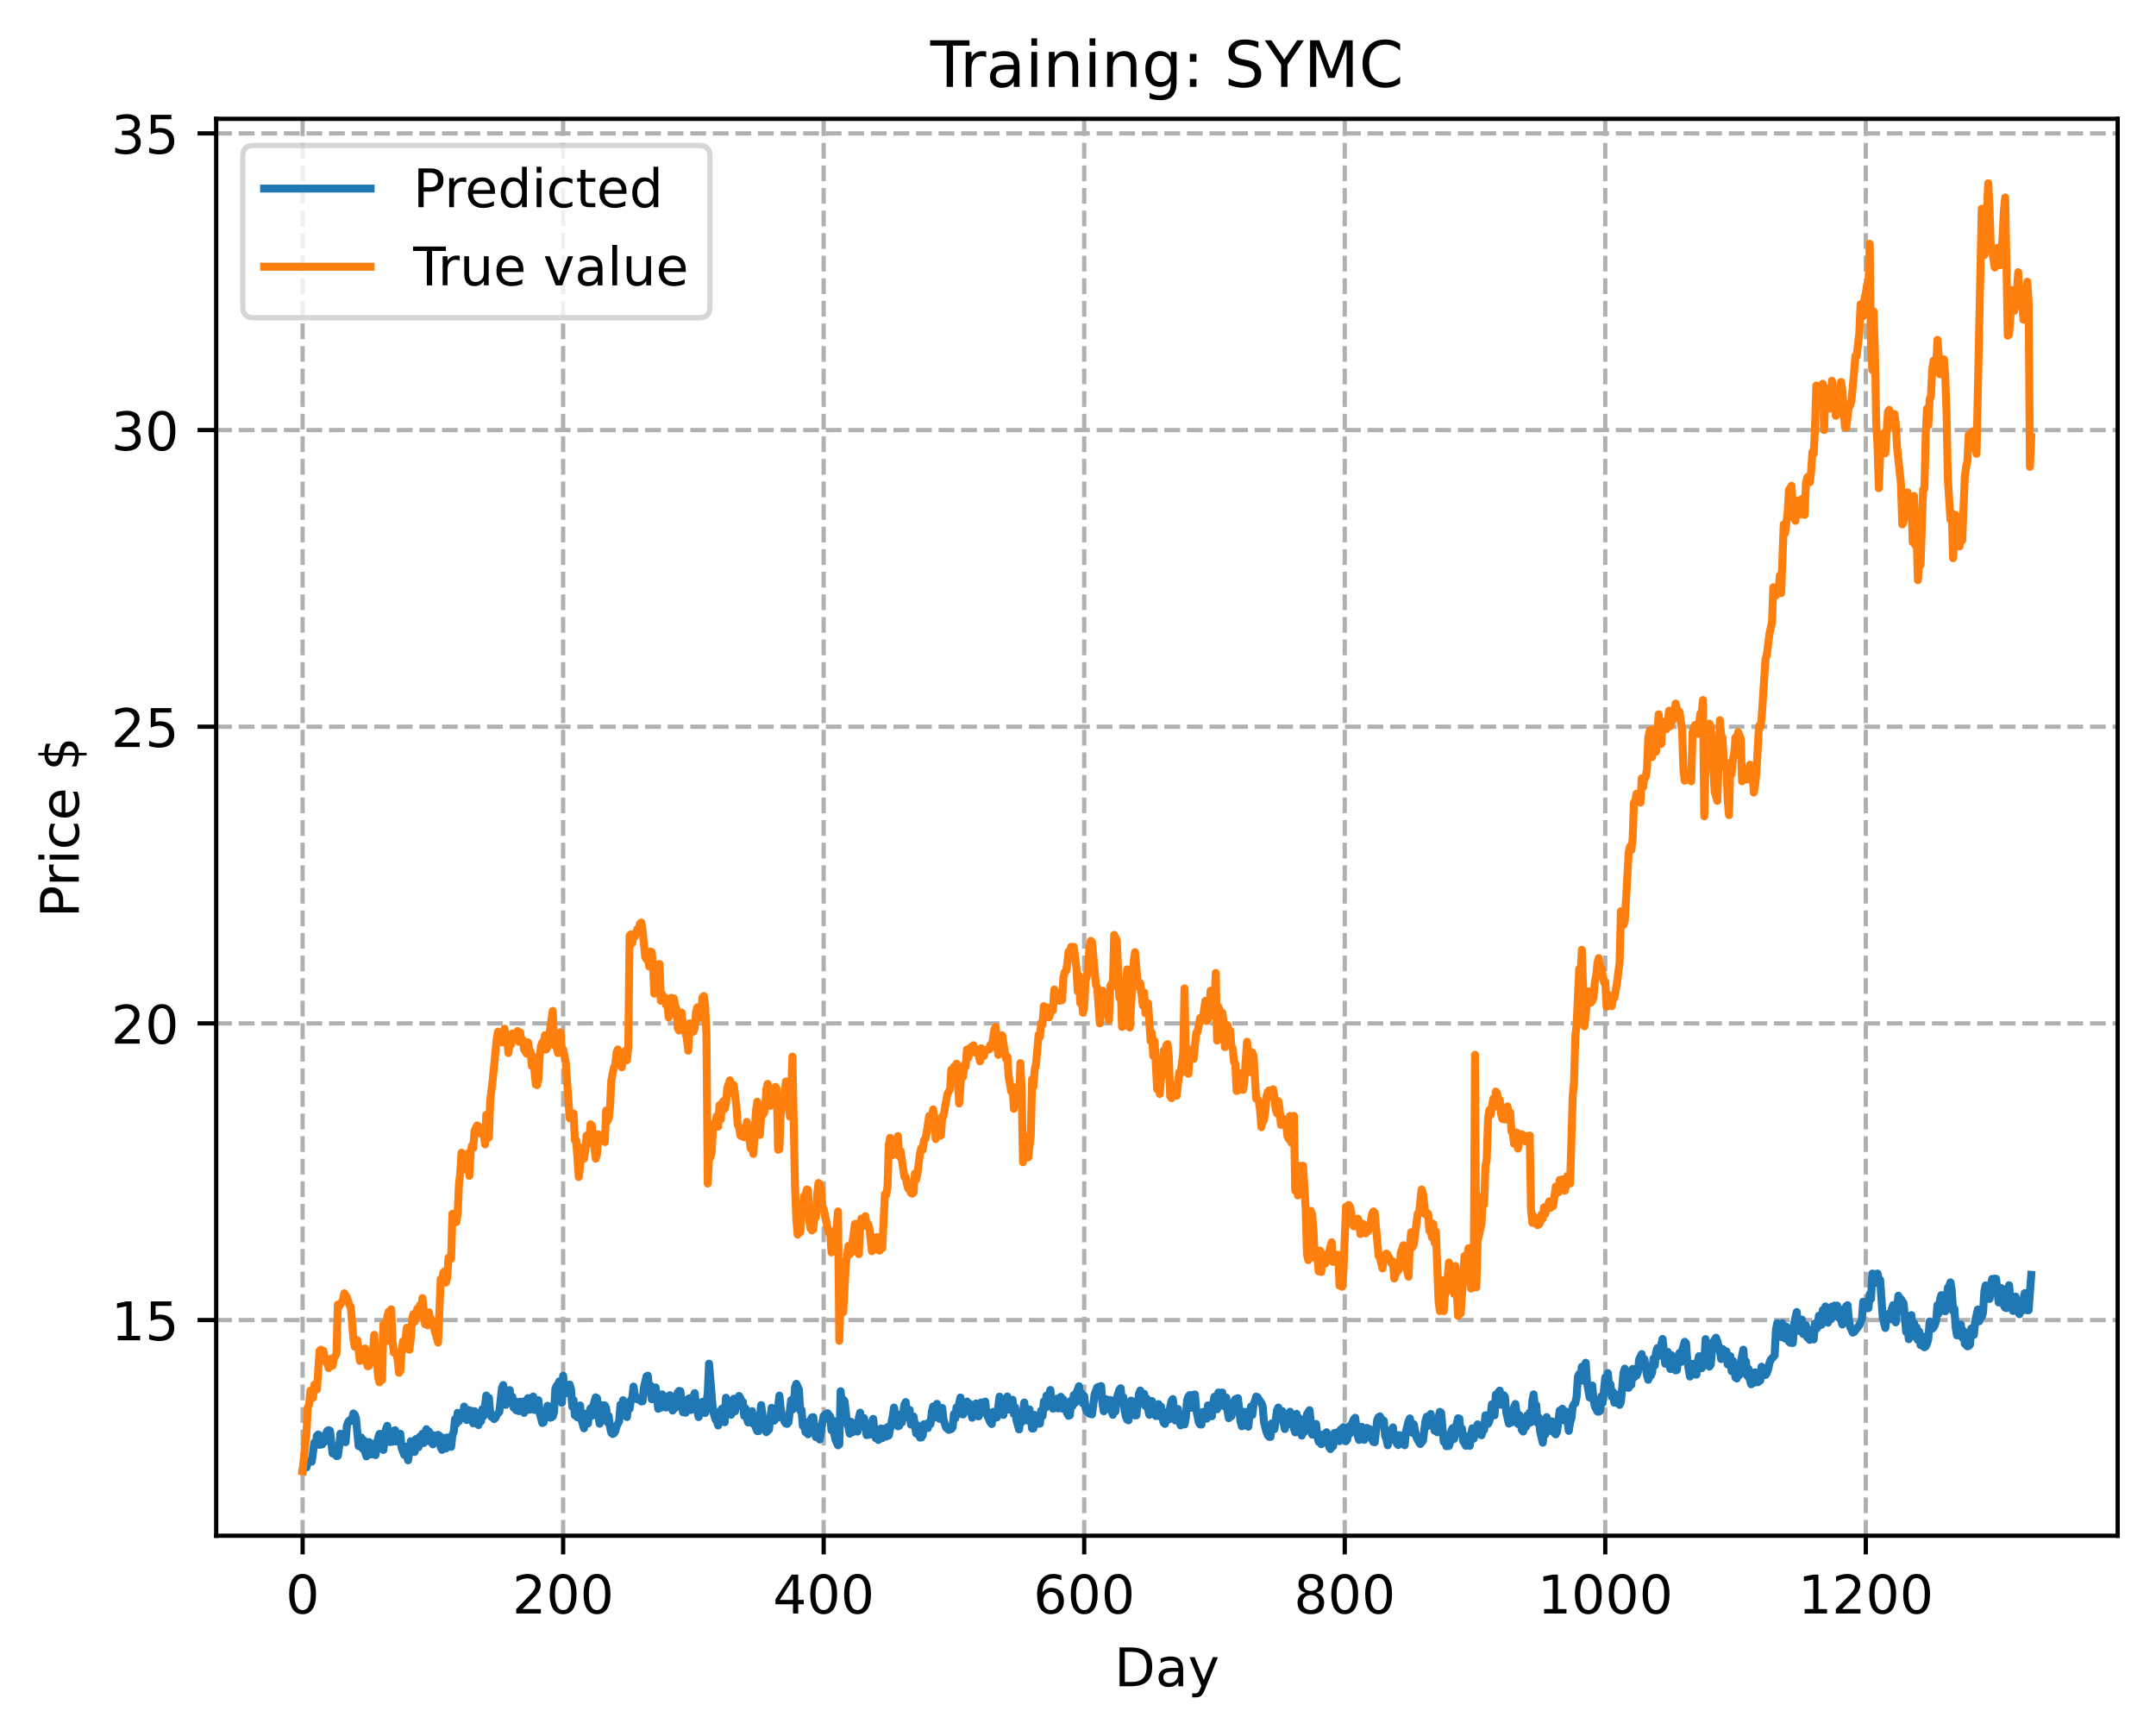 <?xml version="1.0" encoding="utf-8" standalone="no"?>
<!DOCTYPE svg PUBLIC "-//W3C//DTD SVG 1.1//EN"
  "http://www.w3.org/Graphics/SVG/1.1/DTD/svg11.dtd">
<!-- Created with matplotlib (https://matplotlib.org/) -->
<svg height="325.986pt" version="1.1" viewBox="0 0 404.923 325.986" width="404.923pt" xmlns="http://www.w3.org/2000/svg" xmlns:xlink="http://www.w3.org/1999/xlink">
 <defs>
  <style type="text/css">
*{stroke-linecap:butt;stroke-linejoin:round;}
  </style>
 </defs>
 <g id="figure_1">
  <g id="patch_1">
   <path d="M 0 325.986 
L 404.923 325.986 
L 404.923 0 
L 0 0 
z
" style="fill:#ffffff;"/>
  </g>
  <g id="axes_1">
   <g id="patch_2">
    <path d="M 40.603 288.43 
L 397.723 288.43 
L 397.723 22.318 
L 40.603 22.318 
z
" style="fill:#ffffff;"/>
   </g>
   <g id="matplotlib.axis_1">
    <g id="xtick_1">
     <g id="line2d_1">
      <path clip-path="url(#p663844248f)" d="M 56.836 288.43 
L 56.836 22.318 
" style="fill:none;stroke:#b0b0b0;stroke-dasharray:2.96,1.28;stroke-dashoffset:0;stroke-width:0.8;"/>
     </g>
     <g id="line2d_2">
      <defs>
       <path d="M 0 0 
L 0 3.5 
" id="ma1770db20c" style="stroke:#000000;stroke-width:0.8;"/>
      </defs>
      <g>
       <use style="stroke:#000000;stroke-width:0.8;" x="56.836" xlink:href="#ma1770db20c" y="288.43"/>
      </g>
     </g>
     <g id="text_1">
      <!-- 0 -->
      <defs>
       <path d="M 31.781 66.406 
Q 24.172 66.406 20.328 58.906 
Q 16.5 51.422 16.5 36.375 
Q 16.5 21.391 20.328 13.891 
Q 24.172 6.391 31.781 6.391 
Q 39.453 6.391 43.281 13.891 
Q 47.125 21.391 47.125 36.375 
Q 47.125 51.422 43.281 58.906 
Q 39.453 66.406 31.781 66.406 
z
M 31.781 74.219 
Q 44.047 74.219 50.516 64.516 
Q 56.984 54.828 56.984 36.375 
Q 56.984 17.969 50.516 8.266 
Q 44.047 -1.422 31.781 -1.422 
Q 19.531 -1.422 13.062 8.266 
Q 6.594 17.969 6.594 36.375 
Q 6.594 54.828 13.062 64.516 
Q 19.531 74.219 31.781 74.219 
z
" id="DejaVuSans-48"/>
      </defs>
      <g transform="translate(53.655 303.029)scale(0.1 -0.1)">
       <use xlink:href="#DejaVuSans-48"/>
      </g>
     </g>
    </g>
    <g id="xtick_2">
     <g id="line2d_3">
      <path clip-path="url(#p663844248f)" d="M 105.766 288.43 
L 105.766 22.318 
" style="fill:none;stroke:#b0b0b0;stroke-dasharray:2.96,1.28;stroke-dashoffset:0;stroke-width:0.8;"/>
     </g>
     <g id="line2d_4">
      <g>
       <use style="stroke:#000000;stroke-width:0.8;" x="105.766" xlink:href="#ma1770db20c" y="288.43"/>
      </g>
     </g>
     <g id="text_2">
      <!-- 200 -->
      <defs>
       <path d="M 19.188 8.297 
L 53.609 8.297 
L 53.609 0 
L 7.328 0 
L 7.328 8.297 
Q 12.938 14.109 22.625 23.891 
Q 32.328 33.688 34.812 36.531 
Q 39.547 41.844 41.422 45.531 
Q 43.312 49.219 43.312 52.781 
Q 43.312 58.594 39.234 62.25 
Q 35.156 65.922 28.609 65.922 
Q 23.969 65.922 18.812 64.312 
Q 13.672 62.703 7.812 59.422 
L 7.812 69.391 
Q 13.766 71.781 18.938 73 
Q 24.125 74.219 28.422 74.219 
Q 39.75 74.219 46.484 68.547 
Q 53.219 62.891 53.219 53.422 
Q 53.219 48.922 51.531 44.891 
Q 49.859 40.875 45.406 35.406 
Q 44.188 33.984 37.641 27.219 
Q 31.109 20.453 19.188 8.297 
z
" id="DejaVuSans-50"/>
      </defs>
      <g transform="translate(96.223 303.029)scale(0.1 -0.1)">
       <use xlink:href="#DejaVuSans-50"/>
       <use x="63.623" xlink:href="#DejaVuSans-48"/>
       <use x="127.246" xlink:href="#DejaVuSans-48"/>
      </g>
     </g>
    </g>
    <g id="xtick_3">
     <g id="line2d_5">
      <path clip-path="url(#p663844248f)" d="M 154.697 288.43 
L 154.697 22.318 
" style="fill:none;stroke:#b0b0b0;stroke-dasharray:2.96,1.28;stroke-dashoffset:0;stroke-width:0.8;"/>
     </g>
     <g id="line2d_6">
      <g>
       <use style="stroke:#000000;stroke-width:0.8;" x="154.697" xlink:href="#ma1770db20c" y="288.43"/>
      </g>
     </g>
     <g id="text_3">
      <!-- 400 -->
      <defs>
       <path d="M 37.797 64.312 
L 12.891 25.391 
L 37.797 25.391 
z
M 35.203 72.906 
L 47.609 72.906 
L 47.609 25.391 
L 58.016 25.391 
L 58.016 17.188 
L 47.609 17.188 
L 47.609 0 
L 37.797 0 
L 37.797 17.188 
L 4.891 17.188 
L 4.891 26.703 
z
" id="DejaVuSans-52"/>
      </defs>
      <g transform="translate(145.153 303.029)scale(0.1 -0.1)">
       <use xlink:href="#DejaVuSans-52"/>
       <use x="63.623" xlink:href="#DejaVuSans-48"/>
       <use x="127.246" xlink:href="#DejaVuSans-48"/>
      </g>
     </g>
    </g>
    <g id="xtick_4">
     <g id="line2d_7">
      <path clip-path="url(#p663844248f)" d="M 203.628 288.43 
L 203.628 22.318 
" style="fill:none;stroke:#b0b0b0;stroke-dasharray:2.96,1.28;stroke-dashoffset:0;stroke-width:0.8;"/>
     </g>
     <g id="line2d_8">
      <g>
       <use style="stroke:#000000;stroke-width:0.8;" x="203.628" xlink:href="#ma1770db20c" y="288.43"/>
      </g>
     </g>
     <g id="text_4">
      <!-- 600 -->
      <defs>
       <path d="M 33.016 40.375 
Q 26.375 40.375 22.484 35.828 
Q 18.609 31.297 18.609 23.391 
Q 18.609 15.531 22.484 10.953 
Q 26.375 6.391 33.016 6.391 
Q 39.656 6.391 43.531 10.953 
Q 47.406 15.531 47.406 23.391 
Q 47.406 31.297 43.531 35.828 
Q 39.656 40.375 33.016 40.375 
z
M 52.594 71.297 
L 52.594 62.312 
Q 48.875 64.062 45.094 64.984 
Q 41.312 65.922 37.594 65.922 
Q 27.828 65.922 22.672 59.328 
Q 17.531 52.734 16.797 39.406 
Q 19.672 43.656 24.016 45.922 
Q 28.375 48.188 33.594 48.188 
Q 44.578 48.188 50.953 41.516 
Q 57.328 34.859 57.328 23.391 
Q 57.328 12.156 50.688 5.359 
Q 44.047 -1.422 33.016 -1.422 
Q 20.359 -1.422 13.672 8.266 
Q 6.984 17.969 6.984 36.375 
Q 6.984 53.656 15.188 63.938 
Q 23.391 74.219 37.203 74.219 
Q 40.922 74.219 44.703 73.484 
Q 48.484 72.75 52.594 71.297 
z
" id="DejaVuSans-54"/>
      </defs>
      <g transform="translate(194.084 303.029)scale(0.1 -0.1)">
       <use xlink:href="#DejaVuSans-54"/>
       <use x="63.623" xlink:href="#DejaVuSans-48"/>
       <use x="127.246" xlink:href="#DejaVuSans-48"/>
      </g>
     </g>
    </g>
    <g id="xtick_5">
     <g id="line2d_9">
      <path clip-path="url(#p663844248f)" d="M 252.558 288.43 
L 252.558 22.318 
" style="fill:none;stroke:#b0b0b0;stroke-dasharray:2.96,1.28;stroke-dashoffset:0;stroke-width:0.8;"/>
     </g>
     <g id="line2d_10">
      <g>
       <use style="stroke:#000000;stroke-width:0.8;" x="252.558" xlink:href="#ma1770db20c" y="288.43"/>
      </g>
     </g>
     <g id="text_5">
      <!-- 800 -->
      <defs>
       <path d="M 31.781 34.625 
Q 24.75 34.625 20.719 30.859 
Q 16.703 27.094 16.703 20.516 
Q 16.703 13.922 20.719 10.156 
Q 24.75 6.391 31.781 6.391 
Q 38.812 6.391 42.859 10.172 
Q 46.922 13.969 46.922 20.516 
Q 46.922 27.094 42.891 30.859 
Q 38.875 34.625 31.781 34.625 
z
M 21.922 38.812 
Q 15.578 40.375 12.031 44.719 
Q 8.5 49.078 8.5 55.328 
Q 8.5 64.062 14.719 69.141 
Q 20.953 74.219 31.781 74.219 
Q 42.672 74.219 48.875 69.141 
Q 55.078 64.062 55.078 55.328 
Q 55.078 49.078 51.531 44.719 
Q 48 40.375 41.703 38.812 
Q 48.828 37.156 52.797 32.312 
Q 56.781 27.484 56.781 20.516 
Q 56.781 9.906 50.312 4.234 
Q 43.844 -1.422 31.781 -1.422 
Q 19.734 -1.422 13.25 4.234 
Q 6.781 9.906 6.781 20.516 
Q 6.781 27.484 10.781 32.312 
Q 14.797 37.156 21.922 38.812 
z
M 18.312 54.391 
Q 18.312 48.734 21.844 45.562 
Q 25.391 42.391 31.781 42.391 
Q 38.141 42.391 41.719 45.562 
Q 45.312 48.734 45.312 54.391 
Q 45.312 60.062 41.719 63.234 
Q 38.141 66.406 31.781 66.406 
Q 25.391 66.406 21.844 63.234 
Q 18.312 60.062 18.312 54.391 
z
" id="DejaVuSans-56"/>
      </defs>
      <g transform="translate(243.015 303.029)scale(0.1 -0.1)">
       <use xlink:href="#DejaVuSans-56"/>
       <use x="63.623" xlink:href="#DejaVuSans-48"/>
       <use x="127.246" xlink:href="#DejaVuSans-48"/>
      </g>
     </g>
    </g>
    <g id="xtick_6">
     <g id="line2d_11">
      <path clip-path="url(#p663844248f)" d="M 301.489 288.43 
L 301.489 22.318 
" style="fill:none;stroke:#b0b0b0;stroke-dasharray:2.96,1.28;stroke-dashoffset:0;stroke-width:0.8;"/>
     </g>
     <g id="line2d_12">
      <g>
       <use style="stroke:#000000;stroke-width:0.8;" x="301.489" xlink:href="#ma1770db20c" y="288.43"/>
      </g>
     </g>
     <g id="text_6">
      <!-- 1000 -->
      <defs>
       <path d="M 12.406 8.297 
L 28.516 8.297 
L 28.516 63.922 
L 10.984 60.406 
L 10.984 69.391 
L 28.422 72.906 
L 38.281 72.906 
L 38.281 8.297 
L 54.391 8.297 
L 54.391 0 
L 12.406 0 
z
" id="DejaVuSans-49"/>
      </defs>
      <g transform="translate(288.764 303.029)scale(0.1 -0.1)">
       <use xlink:href="#DejaVuSans-49"/>
       <use x="63.623" xlink:href="#DejaVuSans-48"/>
       <use x="127.246" xlink:href="#DejaVuSans-48"/>
       <use x="190.869" xlink:href="#DejaVuSans-48"/>
      </g>
     </g>
    </g>
    <g id="xtick_7">
     <g id="line2d_13">
      <path clip-path="url(#p663844248f)" d="M 350.419 288.43 
L 350.419 22.318 
" style="fill:none;stroke:#b0b0b0;stroke-dasharray:2.96,1.28;stroke-dashoffset:0;stroke-width:0.8;"/>
     </g>
     <g id="line2d_14">
      <g>
       <use style="stroke:#000000;stroke-width:0.8;" x="350.419" xlink:href="#ma1770db20c" y="288.43"/>
      </g>
     </g>
     <g id="text_7">
      <!-- 1200 -->
      <g transform="translate(337.694 303.029)scale(0.1 -0.1)">
       <use xlink:href="#DejaVuSans-49"/>
       <use x="63.623" xlink:href="#DejaVuSans-50"/>
       <use x="127.246" xlink:href="#DejaVuSans-48"/>
       <use x="190.869" xlink:href="#DejaVuSans-48"/>
      </g>
     </g>
    </g>
    <g id="text_8">
     <!-- Day -->
     <defs>
      <path d="M 19.672 64.797 
L 19.672 8.109 
L 31.594 8.109 
Q 46.688 8.109 53.688 14.938 
Q 60.688 21.781 60.688 36.531 
Q 60.688 51.172 53.688 57.984 
Q 46.688 64.797 31.594 64.797 
z
M 9.812 72.906 
L 30.078 72.906 
Q 51.266 72.906 61.172 64.094 
Q 71.094 55.281 71.094 36.531 
Q 71.094 17.672 61.125 8.828 
Q 51.172 0 30.078 0 
L 9.812 0 
z
" id="DejaVuSans-68"/>
      <path d="M 34.281 27.484 
Q 23.391 27.484 19.188 25 
Q 14.984 22.516 14.984 16.5 
Q 14.984 11.719 18.141 8.906 
Q 21.297 6.109 26.703 6.109 
Q 34.188 6.109 38.703 11.406 
Q 43.219 16.703 43.219 25.484 
L 43.219 27.484 
z
M 52.203 31.203 
L 52.203 0 
L 43.219 0 
L 43.219 8.297 
Q 40.141 3.328 35.547 0.953 
Q 30.953 -1.422 24.312 -1.422 
Q 15.922 -1.422 10.953 3.297 
Q 6 8.016 6 15.922 
Q 6 25.141 12.172 29.828 
Q 18.359 34.516 30.609 34.516 
L 43.219 34.516 
L 43.219 35.406 
Q 43.219 41.609 39.141 45 
Q 35.062 48.391 27.688 48.391 
Q 23 48.391 18.547 47.266 
Q 14.109 46.141 10.016 43.891 
L 10.016 52.203 
Q 14.938 54.109 19.578 55.047 
Q 24.219 56 28.609 56 
Q 40.484 56 46.344 49.844 
Q 52.203 43.703 52.203 31.203 
z
" id="DejaVuSans-97"/>
      <path d="M 32.172 -5.078 
Q 28.375 -14.844 24.75 -17.812 
Q 21.141 -20.797 15.094 -20.797 
L 7.906 -20.797 
L 7.906 -13.281 
L 13.188 -13.281 
Q 16.891 -13.281 18.938 -11.516 
Q 21 -9.766 23.484 -3.219 
L 25.094 0.875 
L 2.984 54.688 
L 12.5 54.688 
L 29.594 11.922 
L 46.688 54.688 
L 56.203 54.688 
z
" id="DejaVuSans-121"/>
     </defs>
     <g transform="translate(209.29 316.707)scale(0.1 -0.1)">
      <use xlink:href="#DejaVuSans-68"/>
      <use x="77.002" xlink:href="#DejaVuSans-97"/>
      <use x="138.281" xlink:href="#DejaVuSans-121"/>
     </g>
    </g>
   </g>
   <g id="matplotlib.axis_2">
    <g id="ytick_1">
     <g id="line2d_15">
      <path clip-path="url(#p663844248f)" d="M 40.603 247.919 
L 397.723 247.919 
" style="fill:none;stroke:#b0b0b0;stroke-dasharray:2.96,1.28;stroke-dashoffset:0;stroke-width:0.8;"/>
     </g>
     <g id="line2d_16">
      <defs>
       <path d="M 0 0 
L -3.5 0 
" id="m4e1afe39e0" style="stroke:#000000;stroke-width:0.8;"/>
      </defs>
      <g>
       <use style="stroke:#000000;stroke-width:0.8;" x="40.603" xlink:href="#m4e1afe39e0" y="247.919"/>
      </g>
     </g>
     <g id="text_9">
      <!-- 15 -->
      <defs>
       <path d="M 10.797 72.906 
L 49.516 72.906 
L 49.516 64.594 
L 19.828 64.594 
L 19.828 46.734 
Q 21.969 47.469 24.109 47.828 
Q 26.266 48.188 28.422 48.188 
Q 40.625 48.188 47.75 41.5 
Q 54.891 34.812 54.891 23.391 
Q 54.891 11.625 47.562 5.094 
Q 40.234 -1.422 26.906 -1.422 
Q 22.312 -1.422 17.547 -0.641 
Q 12.797 0.141 7.719 1.703 
L 7.719 11.625 
Q 12.109 9.234 16.797 8.062 
Q 21.484 6.891 26.703 6.891 
Q 35.156 6.891 40.078 11.328 
Q 45.016 15.766 45.016 23.391 
Q 45.016 31 40.078 35.438 
Q 35.156 39.891 26.703 39.891 
Q 22.75 39.891 18.812 39.016 
Q 14.891 38.141 10.797 36.281 
z
" id="DejaVuSans-53"/>
      </defs>
      <g transform="translate(20.878 251.718)scale(0.1 -0.1)">
       <use xlink:href="#DejaVuSans-49"/>
       <use x="63.623" xlink:href="#DejaVuSans-53"/>
      </g>
     </g>
    </g>
    <g id="ytick_2">
     <g id="line2d_17">
      <path clip-path="url(#p663844248f)" d="M 40.603 192.203 
L 397.723 192.203 
" style="fill:none;stroke:#b0b0b0;stroke-dasharray:2.96,1.28;stroke-dashoffset:0;stroke-width:0.8;"/>
     </g>
     <g id="line2d_18">
      <g>
       <use style="stroke:#000000;stroke-width:0.8;" x="40.603" xlink:href="#m4e1afe39e0" y="192.203"/>
      </g>
     </g>
     <g id="text_10">
      <!-- 20 -->
      <g transform="translate(20.878 196.002)scale(0.1 -0.1)">
       <use xlink:href="#DejaVuSans-50"/>
       <use x="63.623" xlink:href="#DejaVuSans-48"/>
      </g>
     </g>
    </g>
    <g id="ytick_3">
     <g id="line2d_19">
      <path clip-path="url(#p663844248f)" d="M 40.603 136.486 
L 397.723 136.486 
" style="fill:none;stroke:#b0b0b0;stroke-dasharray:2.96,1.28;stroke-dashoffset:0;stroke-width:0.8;"/>
     </g>
     <g id="line2d_20">
      <g>
       <use style="stroke:#000000;stroke-width:0.8;" x="40.603" xlink:href="#m4e1afe39e0" y="136.486"/>
      </g>
     </g>
     <g id="text_11">
      <!-- 25 -->
      <g transform="translate(20.878 140.286)scale(0.1 -0.1)">
       <use xlink:href="#DejaVuSans-50"/>
       <use x="63.623" xlink:href="#DejaVuSans-53"/>
      </g>
     </g>
    </g>
    <g id="ytick_4">
     <g id="line2d_21">
      <path clip-path="url(#p663844248f)" d="M 40.603 80.77 
L 397.723 80.77 
" style="fill:none;stroke:#b0b0b0;stroke-dasharray:2.96,1.28;stroke-dashoffset:0;stroke-width:0.8;"/>
     </g>
     <g id="line2d_22">
      <g>
       <use style="stroke:#000000;stroke-width:0.8;" x="40.603" xlink:href="#m4e1afe39e0" y="80.77"/>
      </g>
     </g>
     <g id="text_12">
      <!-- 30 -->
      <defs>
       <path d="M 40.578 39.312 
Q 47.656 37.797 51.625 33 
Q 55.609 28.219 55.609 21.188 
Q 55.609 10.406 48.188 4.484 
Q 40.766 -1.422 27.094 -1.422 
Q 22.516 -1.422 17.656 -0.516 
Q 12.797 0.391 7.625 2.203 
L 7.625 11.719 
Q 11.719 9.328 16.594 8.109 
Q 21.484 6.891 26.812 6.891 
Q 36.078 6.891 40.938 10.547 
Q 45.797 14.203 45.797 21.188 
Q 45.797 27.641 41.281 31.266 
Q 36.766 34.906 28.719 34.906 
L 20.219 34.906 
L 20.219 43.016 
L 29.109 43.016 
Q 36.375 43.016 40.234 45.922 
Q 44.094 48.828 44.094 54.297 
Q 44.094 59.906 40.109 62.906 
Q 36.141 65.922 28.719 65.922 
Q 24.656 65.922 20.016 65.031 
Q 15.375 64.156 9.812 62.312 
L 9.812 71.094 
Q 15.438 72.656 20.344 73.438 
Q 25.25 74.219 29.594 74.219 
Q 40.828 74.219 47.359 69.109 
Q 53.906 64.016 53.906 55.328 
Q 53.906 49.266 50.438 45.094 
Q 46.969 40.922 40.578 39.312 
z
" id="DejaVuSans-51"/>
      </defs>
      <g transform="translate(20.878 84.569)scale(0.1 -0.1)">
       <use xlink:href="#DejaVuSans-51"/>
       <use x="63.623" xlink:href="#DejaVuSans-48"/>
      </g>
     </g>
    </g>
    <g id="ytick_5">
     <g id="line2d_23">
      <path clip-path="url(#p663844248f)" d="M 40.603 25.054 
L 397.723 25.054 
" style="fill:none;stroke:#b0b0b0;stroke-dasharray:2.96,1.28;stroke-dashoffset:0;stroke-width:0.8;"/>
     </g>
     <g id="line2d_24">
      <g>
       <use style="stroke:#000000;stroke-width:0.8;" x="40.603" xlink:href="#m4e1afe39e0" y="25.054"/>
      </g>
     </g>
     <g id="text_13">
      <!-- 35 -->
      <g transform="translate(20.878 28.853)scale(0.1 -0.1)">
       <use xlink:href="#DejaVuSans-51"/>
       <use x="63.623" xlink:href="#DejaVuSans-53"/>
      </g>
     </g>
    </g>
    <g id="text_14">
     <!-- Price $ -->
     <defs>
      <path d="M 19.672 64.797 
L 19.672 37.406 
L 32.078 37.406 
Q 38.969 37.406 42.719 40.969 
Q 46.484 44.531 46.484 51.125 
Q 46.484 57.672 42.719 61.234 
Q 38.969 64.797 32.078 64.797 
z
M 9.812 72.906 
L 32.078 72.906 
Q 44.344 72.906 50.609 67.359 
Q 56.891 61.812 56.891 51.125 
Q 56.891 40.328 50.609 34.812 
Q 44.344 29.297 32.078 29.297 
L 19.672 29.297 
L 19.672 0 
L 9.812 0 
z
" id="DejaVuSans-80"/>
      <path d="M 41.109 46.297 
Q 39.594 47.172 37.812 47.578 
Q 36.031 48 33.891 48 
Q 26.266 48 22.188 43.047 
Q 18.109 38.094 18.109 28.812 
L 18.109 0 
L 9.078 0 
L 9.078 54.688 
L 18.109 54.688 
L 18.109 46.188 
Q 20.953 51.172 25.484 53.578 
Q 30.031 56 36.531 56 
Q 37.453 56 38.578 55.875 
Q 39.703 55.766 41.062 55.516 
z
" id="DejaVuSans-114"/>
      <path d="M 9.422 54.688 
L 18.406 54.688 
L 18.406 0 
L 9.422 0 
z
M 9.422 75.984 
L 18.406 75.984 
L 18.406 64.594 
L 9.422 64.594 
z
" id="DejaVuSans-105"/>
      <path d="M 48.781 52.594 
L 48.781 44.188 
Q 44.969 46.297 41.141 47.344 
Q 37.312 48.391 33.406 48.391 
Q 24.656 48.391 19.812 42.844 
Q 14.984 37.312 14.984 27.297 
Q 14.984 17.281 19.812 11.734 
Q 24.656 6.203 33.406 6.203 
Q 37.312 6.203 41.141 7.25 
Q 44.969 8.297 48.781 10.406 
L 48.781 2.094 
Q 45.016 0.344 40.984 -0.531 
Q 36.969 -1.422 32.422 -1.422 
Q 20.062 -1.422 12.781 6.344 
Q 5.516 14.109 5.516 27.297 
Q 5.516 40.672 12.859 48.328 
Q 20.219 56 33.016 56 
Q 37.156 56 41.109 55.141 
Q 45.062 54.297 48.781 52.594 
z
" id="DejaVuSans-99"/>
      <path d="M 56.203 29.594 
L 56.203 25.203 
L 14.891 25.203 
Q 15.484 15.922 20.484 11.062 
Q 25.484 6.203 34.422 6.203 
Q 39.594 6.203 44.453 7.469 
Q 49.312 8.734 54.109 11.281 
L 54.109 2.781 
Q 49.266 0.734 44.188 -0.344 
Q 39.109 -1.422 33.891 -1.422 
Q 20.797 -1.422 13.156 6.188 
Q 5.516 13.812 5.516 26.812 
Q 5.516 40.234 12.766 48.109 
Q 20.016 56 32.328 56 
Q 43.359 56 49.781 48.891 
Q 56.203 41.797 56.203 29.594 
z
M 47.219 32.234 
Q 47.125 39.594 43.094 43.984 
Q 39.062 48.391 32.422 48.391 
Q 24.906 48.391 20.391 44.141 
Q 15.875 39.891 15.188 32.172 
z
" id="DejaVuSans-101"/>
      <path id="DejaVuSans-32"/>
      <path d="M 33.797 -14.703 
L 28.906 -14.703 
L 28.859 0 
Q 23.734 0.094 18.609 1.188 
Q 13.484 2.297 8.297 4.5 
L 8.297 13.281 
Q 13.281 10.156 18.375 8.562 
Q 23.484 6.984 28.906 6.938 
L 28.906 29.203 
Q 18.109 30.953 13.203 35.156 
Q 8.297 39.359 8.297 46.688 
Q 8.297 54.641 13.625 59.219 
Q 18.953 63.812 28.906 64.5 
L 28.906 75.984 
L 33.797 75.984 
L 33.797 64.656 
Q 38.328 64.453 42.578 63.688 
Q 46.828 62.938 50.875 61.625 
L 50.875 53.078 
Q 46.828 55.125 42.547 56.25 
Q 38.281 57.375 33.797 57.562 
L 33.797 36.719 
Q 44.875 35.016 50.094 30.609 
Q 55.328 26.219 55.328 18.609 
Q 55.328 10.359 49.781 5.594 
Q 44.234 0.828 33.797 0.094 
z
M 28.906 37.594 
L 28.906 57.625 
Q 23.25 56.984 20.266 54.391 
Q 17.281 51.812 17.281 47.516 
Q 17.281 43.312 20.031 40.969 
Q 22.797 38.625 28.906 37.594 
z
M 33.797 28.219 
L 33.797 7.078 
Q 39.984 7.906 43.141 10.594 
Q 46.297 13.281 46.297 17.672 
Q 46.297 21.969 43.281 24.5 
Q 40.281 27.047 33.797 28.219 
z
" id="DejaVuSans-36"/>
     </defs>
     <g transform="translate(14.798 172.342)rotate(-90)scale(0.1 -0.1)">
      <use xlink:href="#DejaVuSans-80"/>
      <use x="58.553" xlink:href="#DejaVuSans-114"/>
      <use x="99.666" xlink:href="#DejaVuSans-105"/>
      <use x="127.449" xlink:href="#DejaVuSans-99"/>
      <use x="182.43" xlink:href="#DejaVuSans-101"/>
      <use x="243.953" xlink:href="#DejaVuSans-32"/>
      <use x="275.74" xlink:href="#DejaVuSans-36"/>
     </g>
    </g>
   </g>
   <g id="line2d_25">
    <path clip-path="url(#p663844248f)" d="M 56.836 276.134 
L 57.081 274.967 
L 57.325 275.6 
L 57.57 275.597 
L 57.814 274.513 
L 58.304 274.36 
L 58.548 274.519 
L 59.038 270.946 
L 59.282 271.358 
L 59.527 269.655 
L 59.772 269.421 
L 60.016 271.367 
L 60.261 270.618 
L 60.506 271.284 
L 60.75 269.652 
L 60.995 270.779 
L 61.24 269.338 
L 61.484 268.717 
L 61.729 268.615 
L 61.974 268.727 
L 62.463 272.973 
L 62.708 271.741 
L 62.952 273.031 
L 63.197 273.47 
L 63.441 273.442 
L 63.686 271.778 
L 63.931 269.27 
L 64.175 270.551 
L 64.42 270.786 
L 64.665 270.651 
L 64.909 270.866 
L 65.154 267.772 
L 65.399 267.048 
L 65.643 266.778 
L 65.888 266.891 
L 66.133 266.435 
L 66.377 265.459 
L 66.622 265.71 
L 66.867 266.452 
L 67.356 271.606 
L 67.845 269.978 
L 68.09 272.099 
L 68.335 270.523 
L 68.579 272.757 
L 68.824 273.531 
L 69.069 271.778 
L 69.313 270.834 
L 69.802 273.157 
L 70.047 271.134 
L 70.292 272.588 
L 70.536 273.288 
L 71.026 270.027 
L 71.27 269.318 
L 71.515 269.308 
L 71.76 271.775 
L 72.004 272.321 
L 72.494 268.468 
L 72.738 267.781 
L 72.983 269.962 
L 73.228 270.838 
L 73.472 269.062 
L 73.717 270.779 
L 73.962 268.701 
L 74.206 268.611 
L 74.451 270.743 
L 74.94 269.413 
L 75.185 269.272 
L 75.429 271.926 
L 75.919 273.245 
L 76.163 271.703 
L 76.408 273.429 
L 76.653 274.263 
L 77.142 270.69 
L 77.387 271.983 
L 77.876 272.694 
L 78.121 270.273 
L 78.365 271.832 
L 78.61 271.801 
L 78.855 269.801 
L 79.099 271.108 
L 79.344 269.26 
L 79.589 271.017 
L 80.078 268.42 
L 80.323 270.409 
L 80.567 268.854 
L 80.812 270.778 
L 81.056 269.437 
L 81.301 271.273 
L 81.546 269.589 
L 82.035 269.704 
L 82.28 269.484 
L 82.524 269.643 
L 82.769 271.82 
L 83.014 272.303 
L 83.258 270.055 
L 83.503 271.531 
L 83.748 272.036 
L 83.992 269.97 
L 84.237 271.488 
L 84.482 271.506 
L 84.726 271.741 
L 84.971 269.46 
L 85.216 268.97 
L 85.46 266.551 
L 85.705 267.401 
L 85.95 265.347 
L 86.194 266.919 
L 86.684 265.603 
L 86.928 266.182 
L 87.173 264.171 
L 87.417 265.97 
L 87.662 266.709 
L 87.907 264.794 
L 88.151 266.511 
L 88.396 264.929 
L 88.641 266.703 
L 88.885 267.318 
L 89.13 265.033 
L 89.619 267.239 
L 89.864 267.644 
L 90.109 265.381 
L 90.353 266.919 
L 90.598 264.648 
L 90.843 265.943 
L 91.332 262.101 
L 91.577 264.181 
L 91.821 262.536 
L 92.066 265.341 
L 92.311 266.116 
L 92.555 266.192 
L 92.8 266.522 
L 93.044 266.319 
L 93.289 265.729 
L 93.778 265.182 
L 94.268 260.717 
L 94.512 260.131 
L 95.002 263.848 
L 95.246 262.113 
L 95.491 261.796 
L 95.736 261.076 
L 95.98 263.499 
L 96.225 262.318 
L 96.47 264.399 
L 96.714 263.155 
L 96.959 264.875 
L 97.204 263.361 
L 97.448 265.03 
L 97.693 263.251 
L 97.938 264.983 
L 98.182 263.251 
L 98.427 265.354 
L 98.672 263.714 
L 98.916 262.961 
L 99.161 262.592 
L 99.405 264.78 
L 99.65 263.514 
L 100.139 262.282 
L 100.384 264.806 
L 100.629 263.42 
L 101.118 262.97 
L 101.363 265.403 
L 101.852 267.262 
L 102.097 267.154 
L 102.341 265.174 
L 102.586 266.021 
L 102.831 264.022 
L 103.075 265.69 
L 103.32 266.263 
L 103.565 266.198 
L 103.809 266.002 
L 104.054 265.225 
L 104.299 260.862 
L 104.543 260.262 
L 104.788 260.024 
L 105.032 259.442 
L 105.277 262.061 
L 105.522 263.471 
L 105.766 258.385 
L 106.011 261.809 
L 106.256 260.847 
L 106.5 260.733 
L 106.99 260.033 
L 107.234 260.859 
L 107.479 264.189 
L 107.724 262.961 
L 107.968 265.826 
L 108.213 264.127 
L 108.458 266.205 
L 108.702 264.27 
L 108.947 263.967 
L 109.192 266.54 
L 109.681 268.255 
L 109.926 265.534 
L 110.17 266.768 
L 110.415 267.374 
L 110.66 265.309 
L 110.904 264.519 
L 111.149 265.9 
L 111.393 264.075 
L 111.883 262.439 
L 112.127 262.612 
L 112.372 265.903 
L 112.617 267.394 
L 113.106 263.915 
L 113.595 263.965 
L 113.84 264.48 
L 114.085 267.117 
L 114.329 265.957 
L 114.574 268.007 
L 114.819 269.104 
L 115.063 269.32 
L 115.308 269.185 
L 115.553 268.817 
L 115.797 267.873 
L 116.287 266.913 
L 116.531 263.801 
L 116.776 265.051 
L 117.02 262.979 
L 117.265 264.755 
L 117.51 265.674 
L 117.754 266.138 
L 117.999 263.797 
L 118.244 264.582 
L 118.488 262.918 
L 118.733 262.724 
L 118.978 260.422 
L 119.222 262.016 
L 119.712 262.831 
L 119.956 262.633 
L 120.446 263.212 
L 120.69 263.164 
L 120.935 260.579 
L 121.424 258.493 
L 121.669 258.379 
L 121.914 261.229 
L 122.158 260.199 
L 122.403 262.796 
L 122.648 261.45 
L 123.137 260.575 
L 123.626 264.591 
L 123.871 262.863 
L 124.115 264.391 
L 124.36 261.876 
L 124.605 263.892 
L 124.849 262.569 
L 125.094 264.352 
L 125.339 262.285 
L 125.583 263.858 
L 125.828 262.036 
L 126.073 263.939 
L 126.317 264.922 
L 126.562 263.157 
L 126.807 264.459 
L 127.051 262.328 
L 127.296 261.524 
L 127.541 261.233 
L 127.785 261.3 
L 128.275 265.232 
L 128.519 263.554 
L 128.764 265.333 
L 129.008 263.391 
L 129.253 262.775 
L 129.498 262.592 
L 129.742 264.814 
L 130.232 262.347 
L 130.476 261.653 
L 130.721 264.004 
L 131.21 266.153 
L 131.455 264.075 
L 131.7 265.431 
L 131.944 263.274 
L 132.434 265.385 
L 132.923 261.619 
L 133.168 256.109 
L 133.902 264.973 
L 134.391 266.624 
L 134.636 266.97 
L 134.88 267.724 
L 135.125 265.084 
L 135.369 266.798 
L 135.614 264.546 
L 136.103 267.121 
L 136.348 262.504 
L 136.837 264.987 
L 137.327 265.708 
L 137.571 263.609 
L 137.816 262.702 
L 138.061 265.056 
L 138.305 263.48 
L 138.55 263.027 
L 138.795 262.176 
L 139.039 262.557 
L 139.284 263.169 
L 139.529 263.31 
L 139.773 265.906 
L 140.018 264.511 
L 140.263 266.409 
L 140.507 267.157 
L 140.752 265.735 
L 141.241 265.03 
L 141.486 267.449 
L 141.73 266.196 
L 141.975 268.183 
L 142.22 268.773 
L 142.464 268.79 
L 142.954 263.902 
L 143.443 267.688 
L 143.688 268.533 
L 143.932 268.972 
L 144.422 268.509 
L 144.911 264.413 
L 145.156 266.028 
L 145.4 266.819 
L 145.645 264.757 
L 145.89 266.338 
L 146.379 262.116 
L 146.624 264.645 
L 146.868 265.87 
L 147.357 267.022 
L 147.602 267.367 
L 147.847 267.428 
L 148.091 267.086 
L 148.581 262.966 
L 148.825 264.747 
L 149.07 264.378 
L 149.315 260.578 
L 149.559 259.902 
L 150.049 260.962 
L 150.293 264.927 
L 150.538 264.813 
L 150.783 267.813 
L 151.027 266.982 
L 151.272 268.975 
L 151.517 267.621 
L 151.761 269.383 
L 152.251 266.679 
L 152.495 266.198 
L 152.74 266.16 
L 153.229 269.904 
L 153.474 268.129 
L 153.963 270.359 
L 154.452 267.227 
L 154.697 265.924 
L 155.186 265.54 
L 155.431 265.42 
L 155.92 266.039 
L 156.165 268.63 
L 156.41 266.776 
L 156.654 269.145 
L 156.899 270.38 
L 157.388 271.451 
L 157.633 271.271 
L 157.878 261.287 
L 158.122 263.645 
L 158.367 262.856 
L 158.612 263.165 
L 159.101 267.325 
L 159.345 267.953 
L 159.59 269.269 
L 159.835 267.026 
L 160.079 269.006 
L 160.324 267.994 
L 160.813 268.446 
L 161.058 268.873 
L 161.303 266.235 
L 161.547 265.32 
L 161.792 267.649 
L 162.037 267.647 
L 162.281 266.334 
L 162.771 269.533 
L 163.015 267.485 
L 163.26 269.462 
L 163.505 267.769 
L 163.994 266.473 
L 164.239 268.93 
L 164.483 270.115 
L 164.728 268.76 
L 164.972 270.449 
L 165.217 268.963 
L 165.462 268.291 
L 165.706 270.111 
L 165.951 268.352 
L 166.196 268.909 
L 166.44 269.814 
L 166.685 268.031 
L 166.93 269.595 
L 167.664 266.044 
L 167.908 264.357 
L 168.398 267.414 
L 168.642 267.878 
L 168.887 267.784 
L 169.132 265.658 
L 169.376 267.18 
L 169.866 263.801 
L 170.11 263.326 
L 170.355 266.229 
L 170.6 265.196 
L 170.844 264.807 
L 171.089 267.568 
L 171.333 266.462 
L 171.578 266.026 
L 172.067 269.225 
L 172.312 267.705 
L 172.557 269.447 
L 172.801 270.009 
L 173.046 269.974 
L 173.291 269.581 
L 173.535 267.485 
L 173.78 267.572 
L 174.025 268.054 
L 174.269 268.219 
L 174.514 267.081 
L 174.759 267.458 
L 175.003 265.212 
L 175.248 264.15 
L 175.493 266.249 
L 175.982 263.661 
L 176.227 265.991 
L 176.471 266.481 
L 176.96 264.426 
L 177.205 266.676 
L 177.694 268.138 
L 178.184 268.546 
L 178.673 268.393 
L 178.918 268.052 
L 179.162 265.556 
L 179.407 266.42 
L 179.652 264.328 
L 179.896 265.649 
L 180.141 263.527 
L 180.386 262.469 
L 180.63 264.96 
L 180.875 265.657 
L 181.12 263.71 
L 181.364 264.551 
L 181.609 263.236 
L 181.854 265.054 
L 182.098 263.64 
L 182.588 266.273 
L 182.832 264.275 
L 183.077 265.87 
L 183.321 263.585 
L 183.811 266.017 
L 184.055 264.06 
L 184.3 263.395 
L 184.545 265.251 
L 184.789 263.747 
L 185.034 263.241 
L 185.279 265.562 
L 186.013 267.162 
L 186.257 267.452 
L 186.502 265.173 
L 186.747 266.064 
L 186.991 266.27 
L 187.236 266.214 
L 187.725 262.31 
L 188.215 264.856 
L 188.459 265.745 
L 188.704 263.537 
L 189.193 262.288 
L 189.438 264.746 
L 189.682 263.382 
L 190.172 262.897 
L 190.416 265.579 
L 190.661 264.341 
L 190.906 266.753 
L 191.395 268.458 
L 191.64 266.541 
L 191.884 267.11 
L 192.374 263.41 
L 192.618 265.781 
L 192.863 266.769 
L 193.108 265.159 
L 193.352 264.7 
L 193.842 268.301 
L 194.086 268.293 
L 194.331 265.742 
L 194.575 266.965 
L 195.065 267.402 
L 195.309 267.379 
L 195.554 264.899 
L 195.799 265.96 
L 196.043 263.224 
L 196.288 264.479 
L 196.533 262.118 
L 196.777 263.776 
L 197.022 261.936 
L 197.267 261.054 
L 197.511 263.396 
L 197.756 264.566 
L 198.001 263.03 
L 198.245 264.288 
L 198.49 262.698 
L 198.735 264.522 
L 198.979 262.936 
L 199.224 262.339 
L 199.469 264.55 
L 199.713 262.831 
L 199.958 264.207 
L 200.447 265.495 
L 200.692 265.908 
L 200.936 265.8 
L 201.181 263.042 
L 201.426 264.08 
L 201.67 262.009 
L 201.915 263.503 
L 202.16 261.62 
L 202.649 260.352 
L 202.894 262.782 
L 203.138 261.666 
L 203.383 263.586 
L 203.628 262.217 
L 203.872 264.348 
L 204.117 265.103 
L 204.362 265.065 
L 204.606 265.51 
L 205.096 265.635 
L 205.585 261.884 
L 206.074 260.568 
L 206.808 260.324 
L 207.053 263.466 
L 207.297 265.059 
L 207.542 263.347 
L 207.787 262.813 
L 208.031 264.634 
L 208.276 263.499 
L 208.521 262.937 
L 208.765 264.996 
L 209.01 265.725 
L 209.255 263.938 
L 209.499 265.091 
L 209.744 262.548 
L 210.233 261.025 
L 210.478 260.737 
L 210.723 263.55 
L 210.967 262.424 
L 211.212 264.86 
L 211.457 266.093 
L 211.701 266.635 
L 211.946 266.753 
L 212.191 263.86 
L 212.435 263.05 
L 212.68 264.95 
L 213.169 265.83 
L 213.414 265.831 
L 213.903 261.79 
L 214.148 261.154 
L 214.392 263.289 
L 214.637 262.076 
L 214.882 261.774 
L 215.126 264.077 
L 215.371 262.646 
L 215.616 264.657 
L 215.86 265.725 
L 216.105 263.889 
L 216.35 263.126 
L 216.594 265.456 
L 216.839 263.885 
L 217.084 265.944 
L 217.328 264.207 
L 217.573 263.708 
L 217.818 265.998 
L 218.062 264.187 
L 218.307 266.25 
L 218.551 267.2 
L 218.796 267.426 
L 219.041 265.245 
L 219.53 266.603 
L 219.775 264.27 
L 220.019 263.134 
L 220.264 262.767 
L 220.753 266.779 
L 220.998 265.136 
L 221.243 264.63 
L 221.487 266.741 
L 221.732 267.698 
L 221.977 265.74 
L 222.221 266.999 
L 222.466 267.525 
L 222.711 266.325 
L 222.955 262.947 
L 223.2 262.281 
L 223.445 262.014 
L 223.689 264.4 
L 223.934 262.263 
L 224.179 261.945 
L 224.423 261.9 
L 224.668 264.762 
L 225.157 267.174 
L 225.402 267.525 
L 225.646 267.56 
L 225.891 265.181 
L 226.136 266.044 
L 226.38 266.359 
L 226.625 266.452 
L 226.87 263.944 
L 227.114 265.168 
L 227.359 265.752 
L 227.604 265.992 
L 227.848 263.509 
L 228.093 262.314 
L 228.338 264.142 
L 228.582 264.684 
L 228.827 261.532 
L 229.072 263.222 
L 229.316 261.844 
L 229.561 261.53 
L 229.806 264.073 
L 230.05 262.969 
L 230.295 262.481 
L 230.539 265.012 
L 230.784 266.352 
L 231.029 264.615 
L 231.273 265.991 
L 231.763 263.21 
L 232.007 262.787 
L 232.497 262.595 
L 232.986 266.915 
L 233.231 267.875 
L 233.72 265.158 
L 233.965 267.216 
L 234.209 267.801 
L 234.454 267.946 
L 234.699 265.348 
L 234.943 264.182 
L 235.188 265.761 
L 235.433 263.759 
L 235.677 263.196 
L 235.922 262.302 
L 236.167 262.415 
L 236.9 263.537 
L 237.145 264.093 
L 237.39 267.117 
L 237.879 269.002 
L 238.124 269.57 
L 238.368 269.849 
L 238.613 269.874 
L 238.858 267.329 
L 239.102 268.283 
L 239.347 268.424 
L 239.836 264.894 
L 240.081 264.352 
L 240.326 266.468 
L 240.57 265.355 
L 240.815 264.999 
L 241.06 267.228 
L 241.304 268.396 
L 241.794 265.958 
L 242.283 265.142 
L 242.527 267.548 
L 242.772 266.357 
L 243.017 268.303 
L 243.261 269.016 
L 243.506 265.536 
L 243.751 267.387 
L 243.995 266.348 
L 244.24 268.516 
L 244.485 269.623 
L 244.729 267.881 
L 244.974 268.962 
L 245.463 265.608 
L 245.953 264.853 
L 246.442 269.439 
L 246.687 268.334 
L 247.176 267.444 
L 247.421 269.851 
L 247.665 270.789 
L 247.91 269.429 
L 248.155 271.238 
L 248.399 269.428 
L 248.644 270.835 
L 248.888 269.521 
L 249.133 269 
L 249.622 271.757 
L 249.867 272.147 
L 250.112 271.732 
L 250.356 271.64 
L 250.601 269.145 
L 250.846 270.722 
L 251.09 269.02 
L 251.335 270.535 
L 251.58 270.671 
L 251.824 268.445 
L 252.069 269.93 
L 252.314 268.048 
L 252.558 270.047 
L 252.803 270.65 
L 253.048 270.292 
L 253.292 267.94 
L 253.537 269.247 
L 253.782 267.662 
L 254.271 266.56 
L 254.515 266.286 
L 255.005 269.67 
L 255.249 270.436 
L 255.494 268.703 
L 255.739 267.969 
L 256.228 270.417 
L 256.473 268.829 
L 256.717 268.181 
L 256.962 269.792 
L 257.207 268.388 
L 257.451 269.919 
L 257.941 270.811 
L 258.185 270.867 
L 258.675 266.627 
L 258.919 266.162 
L 259.164 266.022 
L 259.409 266.482 
L 259.898 266.842 
L 260.143 269.689 
L 260.387 270.262 
L 260.632 271.449 
L 261.121 269.04 
L 261.61 268.078 
L 261.855 270.446 
L 262.1 269.448 
L 262.344 271.134 
L 262.589 271.397 
L 262.834 269.533 
L 263.078 270.426 
L 263.568 271.258 
L 263.812 271.436 
L 264.057 268.868 
L 264.546 266.937 
L 264.791 266.396 
L 265.28 269.119 
L 265.525 267.499 
L 266.014 269.934 
L 266.503 270.882 
L 266.748 271.207 
L 267.237 270.593 
L 267.727 266.825 
L 267.971 266.07 
L 268.216 267.785 
L 268.705 265.563 
L 268.95 267.815 
L 269.195 266.474 
L 269.439 268.719 
L 269.684 267.197 
L 269.929 268.997 
L 270.173 266.27 
L 270.418 265.165 
L 270.663 265.342 
L 271.152 270.804 
L 271.397 269.415 
L 271.641 271.615 
L 271.886 270.047 
L 272.131 271.575 
L 272.375 270.819 
L 272.62 268.571 
L 272.864 268.192 
L 273.109 270.254 
L 273.354 268.422 
L 273.843 266.371 
L 274.088 266.434 
L 274.332 269.305 
L 274.577 268.296 
L 274.822 270.725 
L 275.066 271.026 
L 275.311 271.546 
L 275.556 269.732 
L 275.8 271.274 
L 276.045 271.556 
L 276.29 269.392 
L 276.534 268.247 
L 276.779 270.202 
L 277.024 268.62 
L 277.268 269.414 
L 277.513 267.511 
L 277.758 268.984 
L 278.002 269.171 
L 278.247 269.562 
L 278.491 268.679 
L 278.736 268.528 
L 278.981 265.806 
L 279.225 267.018 
L 279.47 267.422 
L 279.715 266.908 
L 279.959 265.807 
L 280.204 263.731 
L 280.449 265.615 
L 280.693 265.809 
L 280.938 261.925 
L 281.183 263.618 
L 281.427 261.462 
L 281.672 261.171 
L 281.917 263.83 
L 282.161 262.189 
L 282.406 262.024 
L 282.651 262.371 
L 282.895 265.266 
L 283.385 267.381 
L 283.629 265.198 
L 283.874 267.16 
L 284.363 264.318 
L 284.608 263.691 
L 285.097 267.438 
L 285.342 265.757 
L 285.831 268.579 
L 286.076 268.86 
L 286.32 266.824 
L 286.565 268.023 
L 286.81 265.835 
L 287.054 267.364 
L 287.299 265.286 
L 287.544 267.113 
L 287.788 263.158 
L 288.033 261.877 
L 288.278 264.302 
L 288.522 263.899 
L 288.767 267.243 
L 289.012 266.234 
L 289.256 268.849 
L 289.746 270.954 
L 289.99 268.999 
L 290.235 269.39 
L 290.479 266.156 
L 291.213 268.727 
L 291.458 266.945 
L 291.703 268.631 
L 291.947 269.158 
L 292.192 269.392 
L 292.437 268.872 
L 292.926 264.926 
L 293.171 265.894 
L 293.415 264.573 
L 293.66 266.751 
L 293.905 265.512 
L 294.149 265.112 
L 294.639 268.732 
L 294.883 267.138 
L 295.128 266.411 
L 295.373 264.178 
L 295.617 263.701 
L 295.862 263.534 
L 296.106 262.302 
L 296.351 258.583 
L 296.596 258.046 
L 296.84 259.346 
L 297.085 256.706 
L 297.33 259.289 
L 297.574 256.727 
L 297.819 255.944 
L 298.064 259.672 
L 298.553 262.463 
L 298.798 260.729 
L 299.042 260.213 
L 299.287 262.872 
L 299.532 264.148 
L 300.021 265.104 
L 300.266 265.141 
L 300.51 264.976 
L 300.755 262.255 
L 301 263.485 
L 301.489 258.695 
L 301.734 259.543 
L 301.978 257.894 
L 302.223 260.685 
L 302.467 259.988 
L 302.712 262.343 
L 302.957 261.436 
L 303.201 263.458 
L 303.446 261.881 
L 303.691 263.151 
L 304.18 263.857 
L 304.425 263.347 
L 304.914 257.814 
L 305.159 257.053 
L 305.403 259.934 
L 305.648 260.628 
L 305.893 260.652 
L 306.137 260.141 
L 306.382 260.096 
L 306.627 257.104 
L 306.871 258.7 
L 307.361 258.321 
L 307.605 257.759 
L 307.85 255.312 
L 308.339 254.323 
L 308.584 256.506 
L 308.828 255.246 
L 309.318 258.272 
L 309.562 259.14 
L 309.807 258.558 
L 310.052 258.339 
L 310.296 257.774 
L 310.541 255.165 
L 310.786 256.453 
L 311.03 253.94 
L 311.275 253.193 
L 311.52 254.671 
L 311.764 254.581 
L 312.009 252.559 
L 312.254 251.477 
L 312.743 256.133 
L 312.988 254.379 
L 313.232 253.907 
L 313.477 256.144 
L 313.722 257.123 
L 313.966 254.534 
L 314.455 256.918 
L 314.7 257.375 
L 314.945 257.306 
L 315.189 254.97 
L 315.434 254.098 
L 315.679 255.811 
L 315.923 253.654 
L 316.413 252.008 
L 316.657 252.274 
L 316.902 255.69 
L 317.391 258.537 
L 317.881 256.155 
L 318.125 257.866 
L 318.37 258.125 
L 318.615 258.175 
L 318.859 255.652 
L 319.104 254.702 
L 319.349 256.555 
L 319.593 256.969 
L 320.082 256.17 
L 320.327 251.502 
L 320.572 254.196 
L 321.061 256.662 
L 321.306 256.285 
L 321.55 253.308 
L 321.795 252.001 
L 322.284 251.242 
L 322.529 251.874 
L 323.018 253.79 
L 323.263 255.258 
L 323.508 253.35 
L 323.752 253.997 
L 323.997 253.708 
L 324.242 253.817 
L 324.486 256.271 
L 324.731 254.84 
L 324.976 254.706 
L 325.22 257.516 
L 325.465 255.578 
L 325.954 258.737 
L 326.199 258.895 
L 326.443 256.663 
L 326.688 258.271 
L 326.933 255.884 
L 327.422 253.495 
L 327.667 256.695 
L 327.911 255.686 
L 328.156 258.406 
L 328.401 257.086 
L 328.645 259.179 
L 328.89 259.989 
L 329.135 258.111 
L 329.379 259.721 
L 329.624 257.735 
L 329.869 259.123 
L 330.113 259.606 
L 330.603 259.268 
L 330.847 256.684 
L 331.092 257.93 
L 331.337 258.266 
L 331.581 258.239 
L 331.826 257.905 
L 332.07 257.237 
L 332.315 256.019 
L 332.56 255.385 
L 333.294 254.581 
L 333.538 249.792 
L 333.783 248.521 
L 334.028 250.789 
L 334.272 249.367 
L 334.517 251.114 
L 334.762 248.528 
L 335.251 251.388 
L 335.496 249.172 
L 335.74 251.243 
L 335.985 251.973 
L 336.23 252.193 
L 336.719 252.229 
L 336.964 248.556 
L 337.453 246.417 
L 337.698 249.236 
L 337.942 249.995 
L 338.187 248.026 
L 338.431 247.842 
L 338.676 250.558 
L 338.921 249.338 
L 339.165 248.895 
L 339.41 251.178 
L 339.655 251.231 
L 339.899 251.649 
L 340.144 249.735 
L 340.389 251.317 
L 340.633 251.561 
L 340.878 248.546 
L 341.123 249.58 
L 341.367 249.285 
L 341.612 247.096 
L 341.857 248.403 
L 342.101 248.803 
L 342.346 246.048 
L 342.591 247.734 
L 342.835 245.366 
L 343.08 247.642 
L 343.325 248.414 
L 343.569 246.231 
L 343.814 247.812 
L 344.058 245.395 
L 344.303 247.29 
L 344.548 245.196 
L 344.792 246.912 
L 345.037 245.217 
L 345.282 247.438 
L 345.526 245.86 
L 345.771 248.001 
L 346.016 248.762 
L 346.26 246.613 
L 346.75 245.303 
L 346.994 245.124 
L 347.239 247.775 
L 347.484 249.193 
L 347.973 250.29 
L 348.218 250.184 
L 349.196 248.897 
L 349.686 247.749 
L 349.93 244.483 
L 350.175 245.769 
L 350.419 245.545 
L 350.664 245.713 
L 350.909 245.677 
L 351.153 243.073 
L 351.398 243.964 
L 351.643 239.197 
L 351.887 239.238 
L 352.132 240.984 
L 352.377 239.771 
L 352.621 239.185 
L 352.866 240.219 
L 353.111 240.373 
L 353.6 247.455 
L 354.089 249.416 
L 354.334 247.249 
L 354.823 246.677 
L 355.068 247.758 
L 355.313 245.817 
L 355.557 245.114 
L 355.802 247.567 
L 356.046 248.352 
L 356.536 243.354 
L 356.78 243.962 
L 357.025 244.001 
L 357.514 244.753 
L 358.004 250.154 
L 358.248 248.92 
L 358.493 251.511 
L 358.738 249.883 
L 358.982 246.991 
L 359.227 250.135 
L 359.472 248.482 
L 359.716 251.077 
L 359.961 249.279 
L 360.206 251.686 
L 360.45 250.072 
L 360.695 252.614 
L 360.94 250.924 
L 361.184 252.823 
L 361.429 253.033 
L 361.674 252.864 
L 361.918 252.352 
L 362.163 251.457 
L 362.407 248.197 
L 362.652 249.303 
L 362.897 249.559 
L 363.141 249.345 
L 363.386 248.858 
L 363.631 248.046 
L 363.875 245.105 
L 364.12 246.675 
L 364.365 244.102 
L 364.609 243.236 
L 364.854 245.856 
L 365.099 244.336 
L 365.343 246.277 
L 365.833 241.857 
L 366.077 241.601 
L 366.322 240.843 
L 366.567 242.382 
L 366.811 246.244 
L 367.056 245.776 
L 367.301 249.315 
L 367.545 250.805 
L 367.79 249.653 
L 368.034 249.342 
L 368.279 248.749 
L 368.524 251.23 
L 368.768 249.961 
L 369.013 252.366 
L 369.502 252.861 
L 369.747 252.791 
L 369.992 252.522 
L 370.236 249.511 
L 370.481 250.616 
L 370.726 250.696 
L 370.97 248.11 
L 371.46 245.934 
L 371.704 248.163 
L 371.949 247.428 
L 372.194 247.315 
L 372.438 246.521 
L 372.683 242.582 
L 372.928 241.423 
L 373.417 243.744 
L 373.662 243.955 
L 373.906 241.39 
L 374.151 240.196 
L 374.395 240.248 
L 374.64 240.143 
L 374.885 240.179 
L 375.374 244.62 
L 375.619 242.66 
L 375.863 241.907 
L 376.108 244.131 
L 376.353 245.205 
L 376.597 245.601 
L 376.842 245.689 
L 377.087 242.461 
L 377.331 241.375 
L 377.576 243.993 
L 378.065 246.211 
L 378.31 244.103 
L 378.555 243.519 
L 378.799 245.685 
L 379.044 246.456 
L 379.289 246.827 
L 379.533 244.412 
L 379.778 246.189 
L 380.022 244.026 
L 380.267 242.864 
L 380.512 245.11 
L 380.756 246.089 
L 381.001 246.079 
L 381.49 239.434 
L 381.49 239.434 
" style="fill:none;stroke:#1f77b4;stroke-linecap:square;stroke-width:1.5;"/>
   </g>
   <g id="line2d_26">
    <path clip-path="url(#p663844248f)" d="M 56.836 276.334 
L 57.57 268.757 
L 57.814 264.299 
L 58.059 263.742 
L 58.304 261.179 
L 58.548 261.625 
L 58.793 262.516 
L 59.038 260.065 
L 59.527 260.956 
L 60.016 253.713 
L 60.261 253.49 
L 60.506 254.716 
L 60.75 253.713 
L 60.995 255.162 
L 61.24 255.831 
L 61.484 256.053 
L 61.729 256.945 
L 62.218 255.162 
L 62.463 256.499 
L 62.708 255.162 
L 63.197 254.27 
L 63.441 245.022 
L 63.686 245.356 
L 64.175 244.576 
L 64.42 244.13 
L 64.665 242.904 
L 65.154 243.684 
L 65.643 245.133 
L 65.888 245.467 
L 66.377 251.485 
L 66.622 252.933 
L 66.867 252.933 
L 67.111 251.708 
L 67.601 255.608 
L 67.845 254.159 
L 68.09 254.382 
L 68.335 253.49 
L 68.579 253.268 
L 68.824 255.719 
L 69.069 256.611 
L 69.313 256.499 
L 69.558 254.048 
L 69.802 254.716 
L 70.047 253.936 
L 70.292 250.705 
L 70.536 254.939 
L 70.781 255.608 
L 71.026 258.728 
L 71.27 259.619 
L 71.515 259.285 
L 71.76 259.174 
L 72.004 248.699 
L 72.494 251.93 
L 72.738 247.25 
L 72.983 246.359 
L 73.228 247.25 
L 73.472 245.913 
L 73.717 251.708 
L 73.962 254.048 
L 74.206 253.825 
L 74.451 253.936 
L 74.696 255.496 
L 74.94 257.836 
L 75.185 257.502 
L 75.429 253.825 
L 75.674 251.93 
L 75.919 253.379 
L 76.408 249.367 
L 76.653 250.928 
L 76.897 253.49 
L 77.142 251.485 
L 77.387 248.03 
L 77.631 246.805 
L 77.876 248.253 
L 78.121 247.696 
L 78.365 245.802 
L 78.61 245.913 
L 78.855 245.133 
L 79.099 247.139 
L 79.344 243.796 
L 79.833 248.699 
L 80.078 247.473 
L 80.323 248.922 
L 80.567 246.47 
L 80.812 248.142 
L 81.056 247.807 
L 82.28 252.153 
L 82.769 240.23 
L 83.014 240.899 
L 83.258 239.004 
L 83.503 238.781 
L 83.748 240.899 
L 83.992 240.007 
L 84.237 236.218 
L 84.482 236.218 
L 84.726 236.441 
L 84.971 227.972 
L 85.216 229.31 
L 85.46 227.972 
L 85.705 229.532 
L 85.95 227.972 
L 86.194 222.512 
L 86.439 220.284 
L 86.684 216.495 
L 86.928 218.724 
L 87.173 218.501 
L 87.417 217.832 
L 87.662 219.726 
L 87.907 216.606 
L 88.151 220.841 
L 88.396 216.272 
L 88.641 215.158 
L 88.885 215.603 
L 89.13 212.372 
L 89.619 211.369 
L 89.864 212.149 
L 90.109 211.703 
L 90.353 212.929 
L 90.598 212.372 
L 90.843 212.706 
L 91.087 214.935 
L 91.332 209.363 
L 91.577 213.82 
L 91.821 213.598 
L 92.066 206.689 
L 92.555 202.677 
L 93.289 195.1 
L 93.534 193.763 
L 94.023 195.434 
L 94.268 195.768 
L 94.512 194.877 
L 94.757 193.205 
L 95.002 194.877 
L 95.246 195.211 
L 95.491 197.774 
L 95.736 195.1 
L 95.98 196.214 
L 96.225 194.097 
L 96.47 194.766 
L 96.714 194.654 
L 96.959 194.988 
L 97.204 193.651 
L 97.448 195.657 
L 97.693 193.874 
L 97.938 195.768 
L 98.182 195.323 
L 98.427 197.106 
L 98.916 197.886 
L 99.161 195.768 
L 99.405 197.106 
L 99.65 197.551 
L 99.895 200.226 
L 100.139 198.443 
L 100.629 203.68 
L 100.873 203.792 
L 101.118 202.677 
L 101.363 198.331 
L 101.607 196.437 
L 101.852 195.768 
L 102.097 195.991 
L 102.341 194.431 
L 102.586 197.106 
L 102.831 196.66 
L 103.809 189.862 
L 104.054 195.323 
L 104.299 196.437 
L 104.543 196.66 
L 104.788 197.774 
L 105.032 195.1 
L 105.277 193.874 
L 105.522 197.106 
L 105.766 197.106 
L 106.256 199.557 
L 106.99 210.032 
L 107.234 209.586 
L 107.479 209.809 
L 107.724 209.14 
L 107.968 214.155 
L 108.213 214.155 
L 108.702 221.064 
L 108.947 219.058 
L 109.192 216.049 
L 109.436 215.492 
L 109.681 217.609 
L 109.926 216.049 
L 110.17 213.263 
L 110.415 214.489 
L 110.66 214.712 
L 110.904 211.146 
L 111.149 211.369 
L 111.393 214.266 
L 111.638 215.603 
L 111.883 217.609 
L 112.127 216.829 
L 112.372 213.04 
L 112.861 213.375 
L 113.351 213.709 
L 113.595 214.489 
L 113.84 208.583 
L 114.085 210.589 
L 114.329 210.032 
L 114.574 207.803 
L 114.819 202.9 
L 115.308 200.449 
L 115.553 200.003 
L 115.797 197.663 
L 116.042 197.106 
L 116.287 199.78 
L 116.531 199.557 
L 116.776 200.449 
L 117.265 197.551 
L 117.51 197.328 
L 117.754 199.111 
L 117.999 196.66 
L 118.244 175.711 
L 118.488 175.488 
L 118.733 177.159 
L 118.978 175.933 
L 119.222 175.933 
L 119.712 174.485 
L 119.956 174.485 
L 120.201 173.482 
L 120.446 173.259 
L 120.69 174.819 
L 121.18 179.722 
L 121.424 180.168 
L 121.669 179.499 
L 121.914 181.505 
L 122.158 178.719 
L 122.403 178.831 
L 122.648 181.505 
L 122.892 186.631 
L 123.137 184.625 
L 123.381 181.394 
L 123.626 185.294 
L 123.871 181.059 
L 124.115 187.968 
L 124.36 186.742 
L 124.605 187.634 
L 124.849 187.3 
L 125.094 188.748 
L 125.339 188.414 
L 125.583 191.088 
L 125.828 190.085 
L 126.073 187.411 
L 126.317 188.08 
L 126.562 187.522 
L 126.807 188.86 
L 127.051 189.528 
L 127.296 193.094 
L 127.541 193.54 
L 128.03 190.197 
L 128.275 193.205 
L 128.519 192.983 
L 129.008 195.1 
L 129.253 197.328 
L 129.498 192.203 
L 129.742 192.425 
L 130.232 193.763 
L 130.476 193.094 
L 130.721 190.085 
L 130.966 189.194 
L 131.21 191.2 
L 131.455 189.64 
L 131.7 189.974 
L 131.944 187.3 
L 132.189 187.077 
L 132.434 188.86 
L 132.678 194.208 
L 132.923 222.289 
L 133.168 217.386 
L 133.412 217.386 
L 133.657 216.495 
L 133.902 211.703 
L 134.146 210.923 
L 134.391 210.812 
L 134.636 209.586 
L 134.88 211.592 
L 135.125 207.58 
L 135.369 210.255 
L 135.614 207.246 
L 135.859 206.8 
L 136.103 208.249 
L 136.348 207.246 
L 136.593 204.349 
L 137.082 202.9 
L 137.327 203.68 
L 137.571 205.352 
L 137.816 203.792 
L 138.305 207.803 
L 138.55 211.258 
L 138.795 211.592 
L 139.039 213.263 
L 139.284 213.375 
L 139.529 212.818 
L 139.773 213.598 
L 140.018 213.375 
L 140.263 210.7 
L 140.996 215.715 
L 141.241 214.935 
L 141.486 216.718 
L 141.975 208.695 
L 142.22 206.912 
L 142.464 208.806 
L 142.709 213.152 
L 142.954 209.697 
L 143.443 209.14 
L 143.688 208.249 
L 143.932 204.572 
L 144.177 203.569 
L 144.422 204.572 
L 144.666 207.692 
L 144.911 207.469 
L 145.156 205.24 
L 145.4 205.686 
L 145.645 204.126 
L 145.89 204.572 
L 146.134 215.938 
L 146.379 215.826 
L 146.624 209.363 
L 147.113 206.355 
L 147.357 206.02 
L 147.602 203.123 
L 147.847 203.123 
L 148.336 209.697 
L 148.581 206.02 
L 148.825 198.443 
L 149.315 222.958 
L 149.559 228.864 
L 149.804 231.873 
L 150.049 230.758 
L 150.293 231.427 
L 150.538 227.527 
L 150.783 227.638 
L 151.027 224.629 
L 151.272 224.741 
L 151.517 223.404 
L 151.761 223.515 
L 152.006 229.421 
L 152.251 230.758 
L 152.495 231.093 
L 152.74 230.87 
L 152.984 228.084 
L 153.229 228.641 
L 153.474 224.295 
L 153.718 222.178 
L 153.963 222.401 
L 154.208 223.181 
L 154.452 226.635 
L 154.697 227.081 
L 155.431 230.647 
L 155.676 231.538 
L 155.92 231.204 
L 156.165 235.216 
L 156.654 232.987 
L 156.899 231.093 
L 157.144 230.424 
L 157.388 227.527 
L 157.633 251.819 
L 157.878 243.796 
L 158.122 244.13 
L 158.367 246.47 
L 158.856 237.556 
L 159.345 233.99 
L 159.59 235.55 
L 159.835 235.327 
L 160.569 229.867 
L 160.813 229.867 
L 161.058 232.095 
L 161.303 235.55 
L 161.547 230.312 
L 161.792 228.864 
L 162.037 229.532 
L 162.281 229.31 
L 162.526 228.418 
L 162.771 230.312 
L 163.015 229.867 
L 163.26 230.535 
L 163.749 234.993 
L 164.239 233.098 
L 164.483 234.213 
L 164.728 232.318 
L 164.972 234.77 
L 165.217 234.881 
L 165.462 233.655 
L 165.706 234.435 
L 166.196 224.295 
L 166.44 224.407 
L 166.685 222.958 
L 166.93 214.935 
L 167.174 213.709 
L 167.419 214.155 
L 167.664 216.941 
L 168.153 215.715 
L 168.398 215.269 
L 168.642 213.375 
L 168.887 217.163 
L 169.132 216.161 
L 169.866 221.064 
L 170.11 221.064 
L 170.355 222.512 
L 170.6 223.292 
L 170.844 223.181 
L 171.089 224.072 
L 171.333 224.184 
L 171.578 223.961 
L 171.823 220.395 
L 172.067 221.509 
L 172.312 220.395 
L 172.801 216.495 
L 173.046 215.603 
L 173.291 215.938 
L 173.535 214.155 
L 173.78 213.932 
L 174.025 212.818 
L 174.514 209.586 
L 174.759 209.809 
L 175.003 211.146 
L 175.248 208.36 
L 175.493 210.032 
L 175.737 213.932 
L 176.227 210.255 
L 176.471 212.372 
L 176.716 213.263 
L 176.96 209.697 
L 177.205 209.586 
L 177.939 205.463 
L 178.428 204.572 
L 178.673 200.894 
L 178.918 201.34 
L 179.162 200.337 
L 179.407 201.786 
L 179.652 199.78 
L 179.896 202.789 
L 180.141 207.246 
L 180.63 200.449 
L 180.875 202.231 
L 181.12 200.003 
L 181.364 200.337 
L 181.609 197.106 
L 181.854 198.666 
L 182.343 196.66 
L 182.588 197.663 
L 182.832 196.326 
L 183.077 197.663 
L 183.321 197.217 
L 183.566 197.106 
L 184.055 199.334 
L 184.3 196.883 
L 184.545 197.886 
L 184.789 198.331 
L 185.034 197.217 
L 185.279 197.217 
L 185.768 197.106 
L 186.013 196.214 
L 186.257 196.66 
L 186.747 193.428 
L 186.991 192.871 
L 187.236 194.988 
L 187.481 198.108 
L 187.725 197.886 
L 187.97 195.323 
L 188.215 194.431 
L 188.704 197.44 
L 188.948 198.889 
L 189.193 198.443 
L 189.438 202.231 
L 189.927 205.017 
L 190.172 204.126 
L 190.416 208.249 
L 190.661 205.574 
L 190.906 205.24 
L 191.15 204.126 
L 191.395 207.023 
L 191.64 199.669 
L 191.884 204.794 
L 192.129 218.278 
L 192.618 213.486 
L 192.863 216.383 
L 193.108 217.386 
L 193.597 213.263 
L 193.842 202.677 
L 194.086 204.126 
L 194.331 200.894 
L 194.575 199.891 
L 195.065 194.32 
L 195.309 194.766 
L 195.554 192.091 
L 195.799 192.425 
L 196.043 188.971 
L 196.288 190.865 
L 196.533 189.194 
L 197.022 191.088 
L 197.267 190.308 
L 197.511 189.082 
L 197.756 189.751 
L 198.001 185.851 
L 198.245 187.745 
L 198.49 186.52 
L 198.735 186.631 
L 198.979 187.968 
L 199.224 187.188 
L 199.469 187.857 
L 199.713 183.622 
L 199.958 182.619 
L 200.203 182.397 
L 200.447 181.059 
L 200.692 178.719 
L 200.936 179.165 
L 201.181 177.828 
L 201.426 179.054 
L 201.67 177.828 
L 202.16 181.728 
L 202.404 186.185 
L 202.649 183.288 
L 202.894 188.414 
L 203.138 186.854 
L 203.383 190.197 
L 203.628 189.082 
L 203.872 184.179 
L 204.117 183.399 
L 204.362 181.728 
L 204.606 177.828 
L 204.851 176.713 
L 205.096 176.936 
L 205.83 184.959 
L 206.074 185.517 
L 206.563 192.203 
L 206.808 190.197 
L 207.053 186.074 
L 207.297 187.522 
L 207.542 188.191 
L 207.787 187.745 
L 208.031 188.86 
L 208.276 191.645 
L 208.521 185.182 
L 208.765 184.737 
L 209.01 185.182 
L 209.255 175.599 
L 209.744 176.602 
L 210.233 187.411 
L 210.478 185.405 
L 210.723 192.871 
L 210.967 191.311 
L 211.212 186.631 
L 211.457 185.405 
L 211.701 182.062 
L 211.946 192.76 
L 212.191 192.983 
L 212.924 180.502 
L 213.169 178.831 
L 213.658 184.625 
L 213.903 185.405 
L 214.148 184.625 
L 214.637 188.86 
L 214.882 186.408 
L 215.126 190.308 
L 215.616 188.414 
L 216.105 195.546 
L 216.35 193.985 
L 216.594 198.331 
L 216.839 195.546 
L 217.328 204.572 
L 217.573 202.343 
L 217.818 205.463 
L 218.062 202.566 
L 218.307 201.786 
L 218.551 197.328 
L 218.796 199.669 
L 219.041 196.326 
L 219.285 196.103 
L 219.53 198.666 
L 219.775 205.909 
L 220.019 206.243 
L 220.264 205.574 
L 220.509 203.792 
L 220.753 205.463 
L 220.998 205.797 
L 221.487 201.34 
L 221.732 201.563 
L 222.221 197.774 
L 222.466 185.628 
L 222.711 198.554 
L 222.955 201.451 
L 223.2 201.674 
L 223.445 197.106 
L 224.179 198.889 
L 224.668 193.985 
L 224.912 193.763 
L 225.402 191.2 
L 225.646 191.757 
L 225.891 191.423 
L 226.38 187.968 
L 226.625 191.757 
L 227.114 190.977 
L 227.359 186.074 
L 227.604 186.854 
L 227.848 189.528 
L 228.093 187.968 
L 228.338 182.731 
L 228.582 195.434 
L 228.827 189.082 
L 229.316 190.531 
L 229.561 190.197 
L 229.806 191.98 
L 230.05 196.66 
L 230.295 193.094 
L 230.539 192.537 
L 230.784 194.208 
L 231.029 193.54 
L 231.273 196.548 
L 231.518 196.883 
L 231.763 199.446 
L 232.007 199.78 
L 232.252 204.906 
L 232.497 204.794 
L 232.741 201.786 
L 232.986 201.563 
L 233.231 202.009 
L 233.475 204.683 
L 233.72 202.789 
L 234.209 195.657 
L 234.699 201.34 
L 234.943 197.551 
L 235.188 197.663 
L 235.433 198.331 
L 235.922 206.355 
L 236.167 206.466 
L 236.411 206.8 
L 236.656 208.472 
L 236.9 211.703 
L 237.145 210.589 
L 237.39 210.366 
L 237.634 208.806 
L 237.879 205.909 
L 238.124 205.017 
L 238.368 204.794 
L 238.613 205.909 
L 238.858 205.017 
L 239.102 204.572 
L 239.347 205.909 
L 239.592 208.36 
L 239.836 209.14 
L 240.081 206.8 
L 240.326 208.249 
L 240.57 211.258 
L 241.06 210.143 
L 241.549 211.035 
L 241.794 213.375 
L 242.038 213.932 
L 242.283 209.586 
L 242.527 214.601 
L 243.017 209.586 
L 243.261 223.627 
L 243.506 220.952 
L 243.751 224.518 
L 244.24 218.946 
L 244.485 220.841 
L 244.729 218.946 
L 245.219 226.97 
L 245.463 235.55 
L 245.708 236.664 
L 245.953 229.978 
L 246.197 227.415 
L 246.442 228.084 
L 246.687 231.204 
L 246.931 236.218 
L 247.176 236.218 
L 247.421 236.107 
L 247.665 238.781 
L 247.91 234.881 
L 248.155 238.893 
L 248.399 235.55 
L 248.644 235.773 
L 248.888 237.333 
L 249.133 236.441 
L 249.378 236.107 
L 249.867 234.101 
L 250.112 233.321 
L 250.356 236.998 
L 250.601 236.107 
L 250.846 236.998 
L 251.335 235.661 
L 251.58 241.456 
L 251.824 240.453 
L 252.069 241.679 
L 252.314 238.781 
L 252.803 226.635 
L 253.048 227.972 
L 253.292 226.301 
L 253.537 226.635 
L 253.782 227.75 
L 254.026 229.978 
L 254.271 230.312 
L 255.005 228.864 
L 255.249 229.31 
L 255.494 231.761 
L 255.739 229.867 
L 255.983 229.867 
L 256.473 231.65 
L 256.717 230.312 
L 256.962 231.204 
L 257.451 229.421 
L 257.696 227.972 
L 257.941 227.527 
L 258.185 227.75 
L 258.919 235.884 
L 259.164 236.218 
L 259.653 238.224 
L 259.898 235.996 
L 260.387 235.438 
L 260.632 235.661 
L 261.366 237.333 
L 261.61 236.887 
L 261.855 240.119 
L 262.1 239.45 
L 262.344 238.001 
L 262.589 238.67 
L 262.834 238.224 
L 263.078 235.327 
L 263.568 233.878 
L 263.812 235.55 
L 264.057 236.218 
L 264.302 238.781 
L 264.546 239.784 
L 264.791 233.99 
L 265.036 231.427 
L 265.28 234.213 
L 265.525 233.767 
L 266.259 227.972 
L 266.503 227.972 
L 266.993 223.404 
L 267.237 224.072 
L 267.727 228.084 
L 267.971 227.75 
L 268.216 227.972 
L 268.461 231.204 
L 268.705 231.204 
L 268.95 232.43 
L 269.195 229.867 
L 269.439 233.433 
L 269.684 231.315 
L 270.173 244.353 
L 270.418 246.247 
L 270.663 244.799 
L 270.907 240.453 
L 271.152 246.247 
L 271.397 242.57 
L 271.641 242.682 
L 272.131 237.11 
L 272.375 237.89 
L 272.62 242.236 
L 272.864 242.124 
L 273.109 243.016 
L 273.354 237.778 
L 273.843 247.139 
L 274.088 245.579 
L 274.332 246.693 
L 275.066 235.884 
L 275.311 237.333 
L 275.556 236.218 
L 275.8 234.435 
L 276.045 239.561 
L 276.29 242.013 
L 276.534 238.559 
L 276.779 240.676 
L 277.024 198.108 
L 277.268 241.79 
L 277.513 233.098 
L 278.247 229.867 
L 278.491 224.629 
L 278.736 226.189 
L 278.981 219.058 
L 279.225 217.832 
L 279.47 210.143 
L 279.715 208.472 
L 279.959 209.363 
L 280.449 206.355 
L 280.693 207.803 
L 280.938 205.017 
L 281.183 205.352 
L 281.427 207.357 
L 281.672 206.577 
L 281.917 209.252 
L 282.161 210.143 
L 282.651 210.255 
L 282.895 209.92 
L 283.14 207.803 
L 283.385 210.366 
L 283.629 208.917 
L 283.874 212.483 
L 284.118 212.818 
L 284.363 214.823 
L 284.608 214.823 
L 284.852 212.706 
L 285.097 215.715 
L 285.342 214.043 
L 285.586 213.263 
L 285.831 213.04 
L 286.076 213.709 
L 286.32 213.375 
L 286.565 214.378 
L 286.81 213.375 
L 287.054 214.043 
L 287.299 213.263 
L 287.544 227.192 
L 287.788 229.644 
L 288.033 228.418 
L 288.278 229.755 
L 288.522 229.31 
L 288.767 230.09 
L 289.012 229.978 
L 289.256 229.644 
L 289.501 228.084 
L 289.746 228.864 
L 289.99 226.747 
L 290.235 227.972 
L 290.479 226.635 
L 290.724 226.301 
L 290.969 225.632 
L 291.213 226.858 
L 291.458 226.524 
L 291.703 226.524 
L 292.192 222.847 
L 292.681 223.961 
L 292.926 221.621 
L 293.171 222.178 
L 293.415 221.509 
L 293.905 223.627 
L 294.149 222.624 
L 294.394 220.841 
L 294.639 221.286 
L 294.883 222.289 
L 295.373 205.909 
L 295.617 203.457 
L 295.862 194.654 
L 296.106 192.537 
L 296.596 181.951 
L 296.84 183.511 
L 297.085 178.385 
L 297.574 192.76 
L 298.308 186.185 
L 298.798 188.302 
L 299.042 187.968 
L 299.287 187.3 
L 299.532 184.402 
L 299.776 183.288 
L 300.021 180.836 
L 300.266 179.945 
L 300.51 181.728 
L 300.755 181.728 
L 301.244 184.514 
L 301.489 184.402 
L 301.734 189.082 
L 301.978 186.742 
L 302.223 188.302 
L 302.467 188.08 
L 302.712 188.971 
L 302.957 187.188 
L 303.201 187.411 
L 303.691 184.625 
L 304.18 180.725 
L 304.425 171.142 
L 304.914 173.705 
L 305.159 172.925 
L 305.893 160.11 
L 306.137 158.996 
L 306.382 159.664 
L 306.627 157.547 
L 306.871 150.75 
L 307.116 150.527 
L 307.361 149.078 
L 307.605 150.304 
L 307.85 150.638 
L 308.094 150.75 
L 308.339 146.181 
L 308.584 147.852 
L 308.828 146.181 
L 309.073 145.958 
L 309.318 144.509 
L 309.562 138.604 
L 309.807 137.378 
L 310.052 137.043 
L 310.296 142.169 
L 310.541 138.158 
L 311.03 141.166 
L 311.52 134.146 
L 311.764 138.269 
L 312.009 139.718 
L 312.254 135.595 
L 312.498 135.595 
L 312.743 136.041 
L 312.988 136.932 
L 313.477 133.478 
L 313.722 136.375 
L 313.966 135.372 
L 314.211 135.261 
L 314.7 132.14 
L 315.189 134.146 
L 315.434 133.701 
L 315.923 137.155 
L 316.168 144.509 
L 316.413 146.627 
L 316.657 145.512 
L 316.902 145.178 
L 317.147 145.067 
L 317.391 145.401 
L 317.636 146.738 
L 317.881 137.601 
L 318.125 136.598 
L 318.37 136.152 
L 318.615 137.266 
L 318.859 137.824 
L 319.349 134.035 
L 319.593 133.923 
L 319.838 131.472 
L 320.082 153.313 
L 320.327 143.172 
L 320.572 139.718 
L 320.816 138.269 
L 321.061 135.929 
L 321.306 136.486 
L 322.04 148.744 
L 322.529 150.415 
L 323.018 135.261 
L 323.263 138.158 
L 323.508 138.492 
L 323.752 143.172 
L 323.997 144.064 
L 324.242 143.284 
L 324.486 150.304 
L 324.731 153.09 
L 324.976 143.729 
L 325.22 145.401 
L 325.465 142.727 
L 325.71 141.389 
L 325.954 138.492 
L 326.199 139.829 
L 326.443 137.489 
L 326.933 138.715 
L 327.177 146.738 
L 327.422 145.178 
L 327.667 145.958 
L 327.911 144.844 
L 328.156 146.404 
L 328.401 146.07 
L 328.645 143.618 
L 328.89 145.958 
L 329.135 145.067 
L 329.379 148.855 
L 329.624 147.518 
L 329.869 145.178 
L 330.358 136.375 
L 330.603 136.598 
L 330.847 135.038 
L 331.581 123.783 
L 331.826 123.114 
L 332.315 119.103 
L 332.804 116.874 
L 333.049 110.3 
L 333.538 111.86 
L 333.783 110.3 
L 334.028 111.191 
L 334.272 108.071 
L 334.517 111.414 
L 335.006 98.488 
L 335.251 100.159 
L 335.74 96.259 
L 335.985 92.025 
L 336.474 91.245 
L 336.719 95.479 
L 336.964 97.262 
L 337.208 97.819 
L 337.453 94.142 
L 337.698 94.031 
L 337.942 96.371 
L 338.187 96.593 
L 338.431 93.696 
L 338.921 96.705 
L 339.165 90.91 
L 339.41 89.685 
L 339.655 89.462 
L 339.899 90.576 
L 340.144 88.682 
L 340.389 84.893 
L 340.633 85.227 
L 340.878 80.436 
L 341.123 72.413 
L 341.367 73.638 
L 341.612 72.747 
L 341.857 72.635 
L 342.101 72.97 
L 342.346 72.078 
L 342.591 80.77 
L 342.835 73.416 
L 343.08 72.97 
L 343.325 75.533 
L 343.569 75.533 
L 343.814 76.758 
L 344.058 71.521 
L 344.303 73.527 
L 344.548 73.193 
L 344.792 78.096 
L 345.037 76.536 
L 345.282 77.65 
L 345.771 71.744 
L 346.016 73.416 
L 346.505 80.213 
L 346.75 80.324 
L 347.239 76.313 
L 347.484 76.201 
L 347.728 75.198 
L 348.218 69.961 
L 348.462 66.841 
L 348.707 66.841 
L 349.196 62.607 
L 349.441 57.146 
L 349.686 59.486 
L 349.93 59.375 
L 350.175 56.032 
L 350.419 55.141 
L 350.664 53.469 
L 350.909 54.361 
L 351.153 45.78 
L 351.398 64.501 
L 351.643 69.515 
L 351.887 58.484 
L 352.132 66.061 
L 352.377 79.433 
L 352.621 83.667 
L 352.866 91.69 
L 353.111 85.45 
L 353.355 83.11 
L 353.845 81.327 
L 354.089 85.116 
L 354.579 77.316 
L 354.823 76.981 
L 355.068 79.879 
L 355.313 79.99 
L 355.557 77.761 
L 355.802 77.761 
L 356.046 79.544 
L 356.291 84.002 
L 357.025 90.91 
L 357.27 98.488 
L 357.514 98.042 
L 357.759 93.25 
L 358.004 96.816 
L 358.248 92.47 
L 358.493 94.031 
L 358.738 97.151 
L 358.982 93.473 
L 359.227 101.831 
L 359.472 93.139 
L 359.716 102.388 
L 359.961 100.271 
L 360.206 108.962 
L 360.45 105.397 
L 360.695 106.177 
L 361.184 91.913 
L 361.429 91.802 
L 361.674 81.662 
L 361.918 76.758 
L 362.163 79.879 
L 362.407 74.976 
L 362.652 74.418 
L 362.897 69.404 
L 363.141 67.732 
L 363.386 67.621 
L 363.631 68.735 
L 363.875 63.832 
L 364.365 70.295 
L 364.609 69.293 
L 364.854 69.738 
L 365.099 67.51 
L 365.343 70.63 
L 365.588 77.761 
L 365.833 90.019 
L 366.322 97.596 
L 366.567 96.371 
L 366.811 104.839 
L 367.301 96.705 
L 368.034 102.611 
L 368.279 98.042 
L 368.524 101.497 
L 369.013 89.573 
L 369.258 87.679 
L 369.502 86.676 
L 369.747 81.662 
L 369.992 84.224 
L 370.236 81.996 
L 370.481 80.993 
L 370.726 82.33 
L 370.97 82.887 
L 371.215 85.227 
L 372.194 39.206 
L 372.438 46.449 
L 372.683 47.897 
L 372.928 44.666 
L 373.417 34.414 
L 373.662 39.317 
L 373.906 46.895 
L 374.151 47.117 
L 374.64 50.238 
L 374.885 46.783 
L 375.129 46.56 
L 375.374 49.458 
L 375.619 49.792 
L 376.108 44.554 
L 376.353 39.54 
L 376.597 37.089 
L 377.087 63.052 
L 377.331 62.829 
L 377.576 59.598 
L 377.821 54.472 
L 378.065 57.815 
L 378.31 58.372 
L 378.799 54.806 
L 379.044 51.129 
L 379.289 56.032 
L 379.533 54.472 
L 379.778 56.478 
L 380.022 60.044 
L 380.756 52.912 
L 381.001 56.701 
L 381.246 87.679 
L 381.49 82.107 
L 381.49 82.107 
" style="fill:none;stroke:#ff7f0e;stroke-linecap:square;stroke-width:1.5;"/>
   </g>
   <g id="patch_3">
    <path d="M 40.603 288.43 
L 40.603 22.318 
" style="fill:none;stroke:#000000;stroke-linecap:square;stroke-linejoin:miter;stroke-width:0.8;"/>
   </g>
   <g id="patch_4">
    <path d="M 397.723 288.43 
L 397.723 22.318 
" style="fill:none;stroke:#000000;stroke-linecap:square;stroke-linejoin:miter;stroke-width:0.8;"/>
   </g>
   <g id="patch_5">
    <path d="M 40.603 288.43 
L 397.723 288.43 
" style="fill:none;stroke:#000000;stroke-linecap:square;stroke-linejoin:miter;stroke-width:0.8;"/>
   </g>
   <g id="patch_6">
    <path d="M 40.603 22.318 
L 397.723 22.318 
" style="fill:none;stroke:#000000;stroke-linecap:square;stroke-linejoin:miter;stroke-width:0.8;"/>
   </g>
   <g id="text_15">
    <!-- Training: SYMC -->
    <defs>
     <path d="M -0.297 72.906 
L 61.375 72.906 
L 61.375 64.594 
L 35.5 64.594 
L 35.5 0 
L 25.594 0 
L 25.594 64.594 
L -0.297 64.594 
z
" id="DejaVuSans-84"/>
     <path d="M 54.891 33.016 
L 54.891 0 
L 45.906 0 
L 45.906 32.719 
Q 45.906 40.484 42.875 44.328 
Q 39.844 48.188 33.797 48.188 
Q 26.516 48.188 22.312 43.547 
Q 18.109 38.922 18.109 30.906 
L 18.109 0 
L 9.078 0 
L 9.078 54.688 
L 18.109 54.688 
L 18.109 46.188 
Q 21.344 51.125 25.703 53.562 
Q 30.078 56 35.797 56 
Q 45.219 56 50.047 50.172 
Q 54.891 44.344 54.891 33.016 
z
" id="DejaVuSans-110"/>
     <path d="M 45.406 27.984 
Q 45.406 37.75 41.375 43.109 
Q 37.359 48.484 30.078 48.484 
Q 22.859 48.484 18.828 43.109 
Q 14.797 37.75 14.797 27.984 
Q 14.797 18.266 18.828 12.891 
Q 22.859 7.516 30.078 7.516 
Q 37.359 7.516 41.375 12.891 
Q 45.406 18.266 45.406 27.984 
z
M 54.391 6.781 
Q 54.391 -7.172 48.188 -13.984 
Q 42 -20.797 29.203 -20.797 
Q 24.469 -20.797 20.266 -20.094 
Q 16.062 -19.391 12.109 -17.922 
L 12.109 -9.188 
Q 16.062 -11.328 19.922 -12.344 
Q 23.781 -13.375 27.781 -13.375 
Q 36.625 -13.375 41.016 -8.766 
Q 45.406 -4.156 45.406 5.172 
L 45.406 9.625 
Q 42.625 4.781 38.281 2.391 
Q 33.938 0 27.875 0 
Q 17.828 0 11.672 7.656 
Q 5.516 15.328 5.516 27.984 
Q 5.516 40.672 11.672 48.328 
Q 17.828 56 27.875 56 
Q 33.938 56 38.281 53.609 
Q 42.625 51.219 45.406 46.391 
L 45.406 54.688 
L 54.391 54.688 
z
" id="DejaVuSans-103"/>
     <path d="M 11.719 12.406 
L 22.016 12.406 
L 22.016 0 
L 11.719 0 
z
M 11.719 51.703 
L 22.016 51.703 
L 22.016 39.312 
L 11.719 39.312 
z
" id="DejaVuSans-58"/>
     <path d="M 53.516 70.516 
L 53.516 60.891 
Q 47.906 63.578 42.922 64.891 
Q 37.938 66.219 33.297 66.219 
Q 25.25 66.219 20.875 63.094 
Q 16.5 59.969 16.5 54.203 
Q 16.5 49.359 19.406 46.891 
Q 22.312 44.438 30.422 42.922 
L 36.375 41.703 
Q 47.406 39.594 52.656 34.297 
Q 57.906 29 57.906 20.125 
Q 57.906 9.516 50.797 4.047 
Q 43.703 -1.422 29.984 -1.422 
Q 24.812 -1.422 18.969 -0.25 
Q 13.141 0.922 6.891 3.219 
L 6.891 13.375 
Q 12.891 10.016 18.656 8.297 
Q 24.422 6.594 29.984 6.594 
Q 38.422 6.594 43.016 9.906 
Q 47.609 13.234 47.609 19.391 
Q 47.609 24.75 44.312 27.781 
Q 41.016 30.812 33.5 32.328 
L 27.484 33.5 
Q 16.453 35.688 11.516 40.375 
Q 6.594 45.062 6.594 53.422 
Q 6.594 63.094 13.406 68.656 
Q 20.219 74.219 32.172 74.219 
Q 37.312 74.219 42.625 73.281 
Q 47.953 72.359 53.516 70.516 
z
" id="DejaVuSans-83"/>
     <path d="M -0.203 72.906 
L 10.406 72.906 
L 30.609 42.922 
L 50.688 72.906 
L 61.281 72.906 
L 35.5 34.719 
L 35.5 0 
L 25.594 0 
L 25.594 34.719 
z
" id="DejaVuSans-89"/>
     <path d="M 9.812 72.906 
L 24.516 72.906 
L 43.109 23.297 
L 61.812 72.906 
L 76.516 72.906 
L 76.516 0 
L 66.891 0 
L 66.891 64.016 
L 48.094 14.016 
L 38.188 14.016 
L 19.391 64.016 
L 19.391 0 
L 9.812 0 
z
" id="DejaVuSans-77"/>
     <path d="M 64.406 67.281 
L 64.406 56.891 
Q 59.422 61.531 53.781 63.812 
Q 48.141 66.109 41.797 66.109 
Q 29.297 66.109 22.656 58.469 
Q 16.016 50.828 16.016 36.375 
Q 16.016 21.969 22.656 14.328 
Q 29.297 6.688 41.797 6.688 
Q 48.141 6.688 53.781 8.984 
Q 59.422 11.281 64.406 15.922 
L 64.406 5.609 
Q 59.234 2.094 53.438 0.328 
Q 47.656 -1.422 41.219 -1.422 
Q 24.656 -1.422 15.125 8.703 
Q 5.609 18.844 5.609 36.375 
Q 5.609 53.953 15.125 64.078 
Q 24.656 74.219 41.219 74.219 
Q 47.75 74.219 53.531 72.484 
Q 59.328 70.75 64.406 67.281 
z
" id="DejaVuSans-67"/>
    </defs>
    <g transform="translate(174.724 16.318)scale(0.12 -0.12)">
     <use xlink:href="#DejaVuSans-84"/>
     <use x="46.334" xlink:href="#DejaVuSans-114"/>
     <use x="87.447" xlink:href="#DejaVuSans-97"/>
     <use x="148.727" xlink:href="#DejaVuSans-105"/>
     <use x="176.51" xlink:href="#DejaVuSans-110"/>
     <use x="239.889" xlink:href="#DejaVuSans-105"/>
     <use x="267.672" xlink:href="#DejaVuSans-110"/>
     <use x="331.051" xlink:href="#DejaVuSans-103"/>
     <use x="394.527" xlink:href="#DejaVuSans-58"/>
     <use x="428.219" xlink:href="#DejaVuSans-32"/>
     <use x="460.006" xlink:href="#DejaVuSans-83"/>
     <use x="523.482" xlink:href="#DejaVuSans-89"/>
     <use x="584.566" xlink:href="#DejaVuSans-77"/>
     <use x="670.846" xlink:href="#DejaVuSans-67"/>
    </g>
   </g>
   <g id="legend_1">
    <g id="patch_7">
     <path d="M 47.603 59.674 
L 131.331 59.674 
Q 133.331 59.674 133.331 57.674 
L 133.331 29.318 
Q 133.331 27.318 131.331 27.318 
L 47.603 27.318 
Q 45.603 27.318 45.603 29.318 
L 45.603 57.674 
Q 45.603 59.674 47.603 59.674 
z
" style="fill:#ffffff;opacity:0.8;stroke:#cccccc;stroke-linejoin:miter;"/>
    </g>
    <g id="line2d_27">
     <path d="M 49.603 35.417 
L 69.603 35.417 
" style="fill:none;stroke:#1f77b4;stroke-linecap:square;stroke-width:1.5;"/>
    </g>
    <g id="line2d_28"/>
    <g id="text_16">
     <!-- Predicted -->
     <defs>
      <path d="M 45.406 46.391 
L 45.406 75.984 
L 54.391 75.984 
L 54.391 0 
L 45.406 0 
L 45.406 8.203 
Q 42.578 3.328 38.25 0.953 
Q 33.938 -1.422 27.875 -1.422 
Q 17.969 -1.422 11.734 6.484 
Q 5.516 14.406 5.516 27.297 
Q 5.516 40.188 11.734 48.094 
Q 17.969 56 27.875 56 
Q 33.938 56 38.25 53.625 
Q 42.578 51.266 45.406 46.391 
z
M 14.797 27.297 
Q 14.797 17.391 18.875 11.75 
Q 22.953 6.109 30.078 6.109 
Q 37.203 6.109 41.297 11.75 
Q 45.406 17.391 45.406 27.297 
Q 45.406 37.203 41.297 42.844 
Q 37.203 48.484 30.078 48.484 
Q 22.953 48.484 18.875 42.844 
Q 14.797 37.203 14.797 27.297 
z
" id="DejaVuSans-100"/>
      <path d="M 18.312 70.219 
L 18.312 54.688 
L 36.812 54.688 
L 36.812 47.703 
L 18.312 47.703 
L 18.312 18.016 
Q 18.312 11.328 20.141 9.422 
Q 21.969 7.516 27.594 7.516 
L 36.812 7.516 
L 36.812 0 
L 27.594 0 
Q 17.188 0 13.234 3.875 
Q 9.281 7.766 9.281 18.016 
L 9.281 47.703 
L 2.688 47.703 
L 2.688 54.688 
L 9.281 54.688 
L 9.281 70.219 
z
" id="DejaVuSans-116"/>
     </defs>
     <g transform="translate(77.603 38.917)scale(0.1 -0.1)">
      <use xlink:href="#DejaVuSans-80"/>
      <use x="58.553" xlink:href="#DejaVuSans-114"/>
      <use x="97.416" xlink:href="#DejaVuSans-101"/>
      <use x="158.939" xlink:href="#DejaVuSans-100"/>
      <use x="222.416" xlink:href="#DejaVuSans-105"/>
      <use x="250.199" xlink:href="#DejaVuSans-99"/>
      <use x="305.18" xlink:href="#DejaVuSans-116"/>
      <use x="344.389" xlink:href="#DejaVuSans-101"/>
      <use x="405.912" xlink:href="#DejaVuSans-100"/>
     </g>
    </g>
    <g id="line2d_29">
     <path d="M 49.603 50.095 
L 69.603 50.095 
" style="fill:none;stroke:#ff7f0e;stroke-linecap:square;stroke-width:1.5;"/>
    </g>
    <g id="line2d_30"/>
    <g id="text_17">
     <!-- True value -->
     <defs>
      <path d="M 8.5 21.578 
L 8.5 54.688 
L 17.484 54.688 
L 17.484 21.922 
Q 17.484 14.156 20.5 10.266 
Q 23.531 6.391 29.594 6.391 
Q 36.859 6.391 41.078 11.031 
Q 45.312 15.672 45.312 23.688 
L 45.312 54.688 
L 54.297 54.688 
L 54.297 0 
L 45.312 0 
L 45.312 8.406 
Q 42.047 3.422 37.719 1 
Q 33.406 -1.422 27.688 -1.422 
Q 18.266 -1.422 13.375 4.438 
Q 8.5 10.297 8.5 21.578 
z
M 31.109 56 
z
" id="DejaVuSans-117"/>
      <path d="M 2.984 54.688 
L 12.5 54.688 
L 29.594 8.797 
L 46.688 54.688 
L 56.203 54.688 
L 35.688 0 
L 23.484 0 
z
" id="DejaVuSans-118"/>
      <path d="M 9.422 75.984 
L 18.406 75.984 
L 18.406 0 
L 9.422 0 
z
" id="DejaVuSans-108"/>
     </defs>
     <g transform="translate(77.603 53.595)scale(0.1 -0.1)">
      <use xlink:href="#DejaVuSans-84"/>
      <use x="46.334" xlink:href="#DejaVuSans-114"/>
      <use x="87.447" xlink:href="#DejaVuSans-117"/>
      <use x="150.826" xlink:href="#DejaVuSans-101"/>
      <use x="212.35" xlink:href="#DejaVuSans-32"/>
      <use x="244.137" xlink:href="#DejaVuSans-118"/>
      <use x="303.316" xlink:href="#DejaVuSans-97"/>
      <use x="364.596" xlink:href="#DejaVuSans-108"/>
      <use x="392.379" xlink:href="#DejaVuSans-117"/>
      <use x="455.758" xlink:href="#DejaVuSans-101"/>
     </g>
    </g>
   </g>
  </g>
 </g>
 <defs>
  <clipPath id="p663844248f">
   <rect height="266.112" width="357.12" x="40.603" y="22.318"/>
  </clipPath>
 </defs>
</svg>
